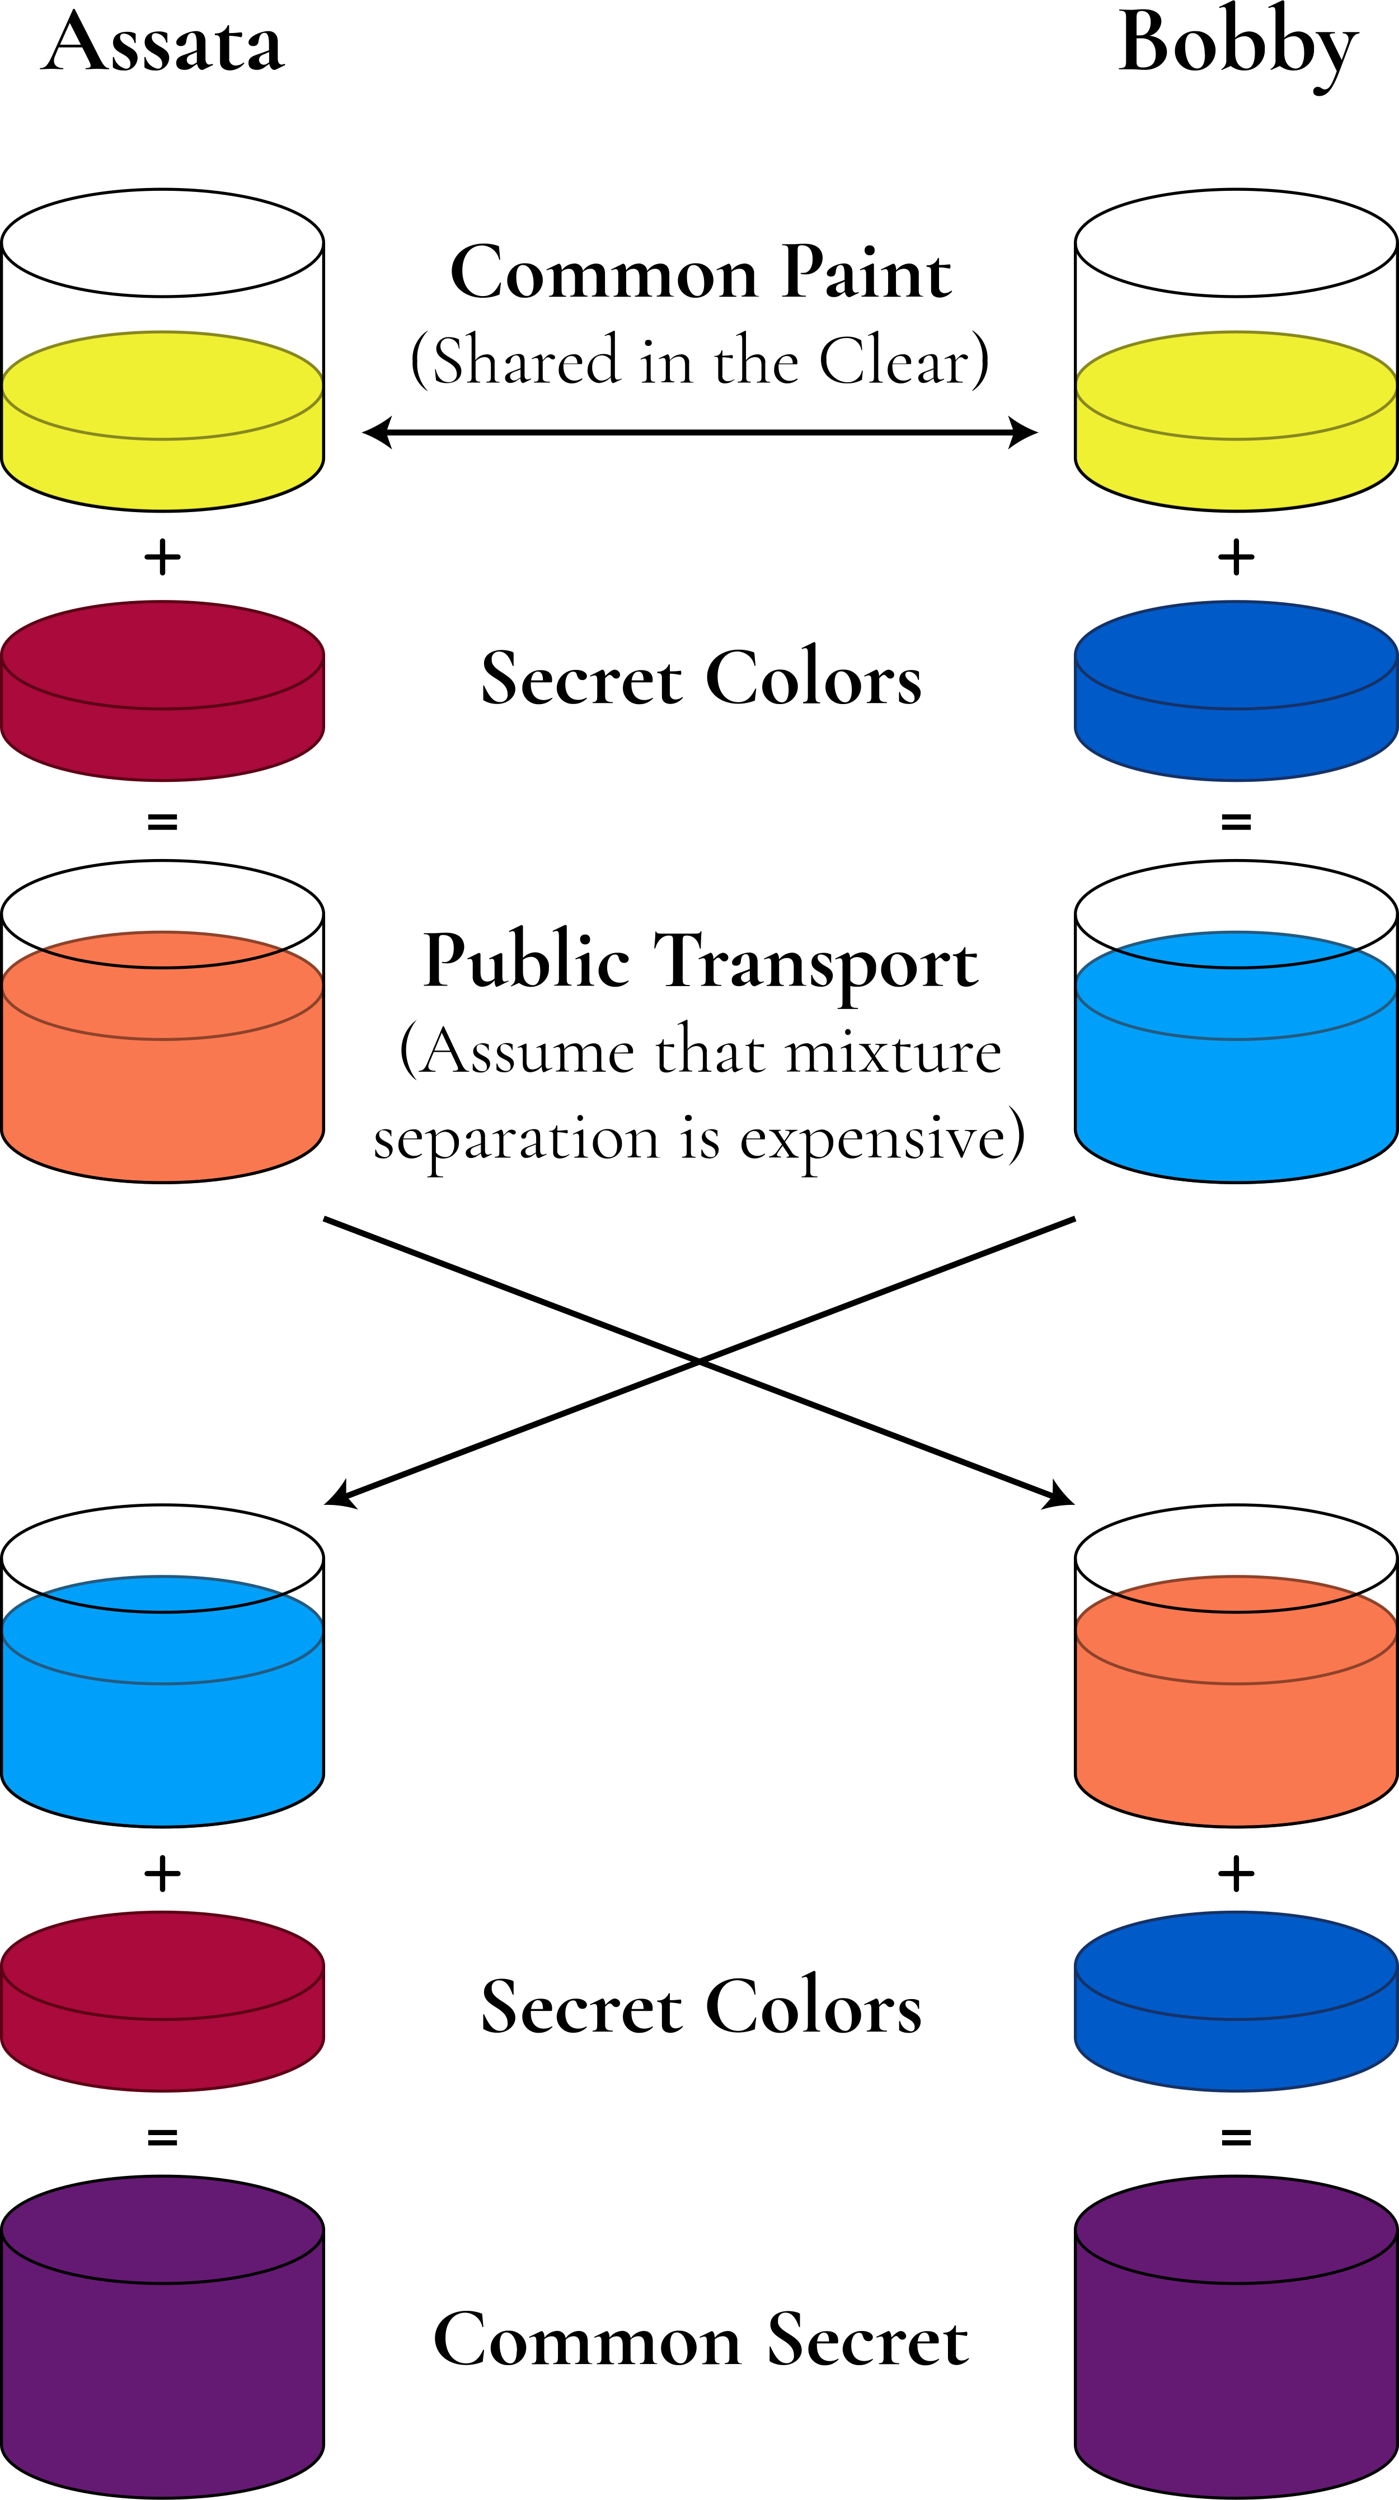 <svg id="Layer_1" data-name="Layer 1" xmlns="http://www.w3.org/2000/svg" viewBox="0 0 234.5 418.97"><defs><style>.cls-1{fill:#00a0fa;stroke:#245a80;}.cls-1,.cls-10,.cls-2,.cls-3,.cls-4,.cls-5,.cls-6,.cls-7,.cls-8,.cls-9{stroke-miterlimit:10;}.cls-1,.cls-2,.cls-3,.cls-4,.cls-5,.cls-6,.cls-7,.cls-8,.cls-9{stroke-width:0.5px;}.cls-2{fill:#fa7850;stroke:#8e432a;}.cls-3{fill:#f0f032;stroke:#87881f;}.cls-4{fill:#005ac8;stroke:#153267;}.cls-5{fill:#14d2dc;stroke:#20757e;}.cls-6{fill:#aa0a3c;stroke:#5c0015;}.cls-7{fill:#641a73;}.cls-10,.cls-7,.cls-8,.cls-9{stroke:#000;}.cls-8{fill:#8214a0;}.cls-10,.cls-9{fill:none;}</style></defs><title>diffie-hellman_concept</title><g id="Paint"><path class="cls-1" d="M235,210.51" transform="translate(-27.75 -6.29)"/><path class="cls-1" d="M262,171.51v24c0,5-12.09,9-27,9s-27-4-27-9v-24" transform="translate(-27.75 -6.29)"/><ellipse class="cls-1" cx="207.25" cy="165.22" rx="27" ry="9"/><path class="cls-1" d="M55,318.51" transform="translate(-27.75 -6.29)"/><path class="cls-1" d="M82,279.51v24c0,5-12.09,9-27,9s-27-4-27-9v-24" transform="translate(-27.75 -6.29)"/><ellipse class="cls-1" cx="27.25" cy="273.22" rx="27" ry="9"/><path class="cls-2" d="M55,210.51" transform="translate(-27.75 -6.29)"/><path class="cls-2" d="M82,171.51v24c0,5-12.09,9-27,9s-27-4-27-9v-24" transform="translate(-27.75 -6.29)"/><ellipse class="cls-2" cx="27.25" cy="165.22" rx="27" ry="9"/><path class="cls-2" d="M235,318.51" transform="translate(-27.75 -6.29)"/><path class="cls-2" d="M262,279.51v24c0,5-12.09,9-27,9s-27-4-27-9v-24" transform="translate(-27.75 -6.29)"/><ellipse class="cls-2" cx="207.25" cy="273.22" rx="27" ry="9"/><path class="cls-3" d="M235,97.92" transform="translate(-27.75 -6.29)"/><path class="cls-3" d="M262,70.92v12c0,5-12.09,9-27,9s-27-4-27-9v-12" transform="translate(-27.75 -6.29)"/><ellipse class="cls-3" cx="207.25" cy="64.63" rx="27" ry="9"/><path class="cls-3" d="M55,97.92" transform="translate(-27.75 -6.29)"/><path class="cls-3" d="M82,70.92v12c0,5-12.09,9-27,9s-27-4-27-9v-12" transform="translate(-27.75 -6.29)"/><ellipse class="cls-3" cx="27.25" cy="64.63" rx="27" ry="9"/><path class="cls-4" d="M235,143.11" transform="translate(-27.75 -6.29)"/><path class="cls-4" d="M262,116.11v12c0,5-12.09,9-27,9s-27-4-27-9v-12" transform="translate(-27.75 -6.29)"/><ellipse class="cls-4" cx="207.25" cy="109.82" rx="27" ry="9"/><path class="cls-5" d="M235,362.76" transform="translate(-27.75 -6.29)"/><path class="cls-4" d="M262,335.76v12c0,5-12.09,9-27,9s-27-4-27-9v-12" transform="translate(-27.75 -6.29)"/><ellipse class="cls-4" cx="207.25" cy="329.47" rx="27" ry="9"/><path class="cls-6" d="M55,143.11" transform="translate(-27.75 -6.29)"/><path class="cls-6" d="M82,116.11v12c0,5-12.09,9-27,9s-27-4-27-9v-12" transform="translate(-27.75 -6.29)"/><ellipse class="cls-6" cx="27.25" cy="109.82" rx="27" ry="9"/><path class="cls-6" d="M55,362.76" transform="translate(-27.75 -6.29)"/><path class="cls-6" d="M82,335.76v12c0,5-12.09,9-27,9s-27-4-27-9v-12" transform="translate(-27.75 -6.29)"/><ellipse class="cls-6" cx="27.25" cy="329.47" rx="27" ry="9"/><path class="cls-7" d="M235,407" transform="translate(-27.75 -6.29)"/><path class="cls-7" d="M262,380v36c0,5-12.09,9-27,9s-27-4-27-9V380" transform="translate(-27.75 -6.29)"/><ellipse class="cls-7" cx="207.25" cy="373.72" rx="27" ry="9"/><path class="cls-8" d="M55,407" transform="translate(-27.75 -6.29)"/><path class="cls-7" d="M82,380v36c0,5-12.09,9-27,9s-27-4-27-9V380" transform="translate(-27.75 -6.29)"/><ellipse class="cls-7" cx="27.25" cy="373.72" rx="27" ry="9"/></g><g id="Containers"><ellipse class="cls-9" cx="207.25" cy="261.22" rx="27" ry="9"/><path class="cls-9" d="M235,294.51" transform="translate(-27.75 -6.29)"/><path class="cls-9" d="M262,267.51v36c0,5-12.09,9-27,9s-27-4-27-9v-36" transform="translate(-27.75 -6.29)"/><ellipse class="cls-9" cx="207.25" cy="40.72" rx="27" ry="9"/><path class="cls-9" d="M235,74" transform="translate(-27.75 -6.29)"/><path class="cls-9" d="M262,47V83c0,5-12.09,9-27,9s-27-4-27-9V47" transform="translate(-27.75 -6.29)"/><ellipse class="cls-9" cx="207.25" cy="153.22" rx="27" ry="9"/><path class="cls-9" d="M235,186.51" transform="translate(-27.75 -6.29)"/><path class="cls-9" d="M262,159.51v36c0,5-12.09,9-27,9s-27-4-27-9v-36" transform="translate(-27.75 -6.29)"/><ellipse class="cls-9" cx="27.25" cy="40.72" rx="27" ry="9"/><path class="cls-9" d="M55,74" transform="translate(-27.75 -6.29)"/><path class="cls-9" d="M82,47V83c0,5-12.09,9-27,9s-27-4-27-9V47" transform="translate(-27.75 -6.29)"/><ellipse class="cls-9" cx="27.25" cy="153.22" rx="27" ry="9"/><path class="cls-9" d="M55,186.51" transform="translate(-27.75 -6.29)"/><path class="cls-9" d="M82,159.51v36c0,5-12.09,9-27,9s-27-4-27-9v-36" transform="translate(-27.75 -6.29)"/><ellipse class="cls-9" cx="27.25" cy="261.22" rx="27" ry="9"/><path class="cls-9" d="M55,294.51" transform="translate(-27.75 -6.29)"/><path class="cls-9" d="M82,267.51v36c0,5-12.09,9-27,9s-27-4-27-9v-36" transform="translate(-27.75 -6.29)"/></g><path d="M232.6,364.14v-.86h4.81v.86Zm0,1.73V365h4.81v.86Z" transform="translate(-27.75 -6.29)"/><path d="M232.6,143.64v-.86h4.81v.86Zm0,1.73v-.86h4.81v.86Z" transform="translate(-27.75 -6.29)"/><path d="M52.6,143.64v-.86h4.81v.86Zm0,1.73v-.86h4.81v.86Z" transform="translate(-27.75 -6.29)"/><path d="M52.6,364.14v-.86h4.81v.86Zm0,1.73V365h4.81v.86Z" transform="translate(-27.75 -6.29)"/><line class="cls-10" x1="180.25" y1="204.22" x2="57.63" y2="250.93"/><path d="M82,258.51A18.25,18.25,0,0,0,85.78,254l0,3,2,2.3A18,18,0,0,0,82,258.51Z" transform="translate(-27.75 -6.29)"/><line class="cls-10" x1="54.25" y1="204.22" x2="176.87" y2="250.93"/><path d="M208,258.51a18,18,0,0,0-5.81.84l2-2.3.05-3A18.25,18.25,0,0,0,208,258.51Z" transform="translate(-27.75 -6.29)"/><line class="cls-10" x1="170.47" y1="72.49" x2="64.22" y2="72.49"/><path d="M201.85,78.78a18.05,18.05,0,0,1-5.13-2.85l1,2.85-1,2.85A18.05,18.05,0,0,1,201.85,78.78Z" transform="translate(-27.75 -6.29)"/><path d="M88.35,78.78a18.13,18.13,0,0,0,5.12-2.85l-1,2.85,1,2.85A18.13,18.13,0,0,0,88.35,78.78Z" transform="translate(-27.75 -6.29)"/><path d="M46,17.89c-.64,0-1.36-.06-2-.06s-1.18.06-1.84.06c-.1,0-.1-.19,0-.19.88,0,1-.27.46-1.31l-1.08-2.16H37.58L37,15.62c-.57,1.28.1,2.08,1.3,2.08.1,0,.1.19,0,.19-.64,0-1.07-.06-1.89-.06s-1.2.06-1.92.06c-.08,0-.08-.19,0-.19.87,0,1.27-.43,2.08-2.24L40,7.83c0-.07.25-.08.28,0l4,7.87c.75,1.52,1.16,2,1.69,2C46.08,17.7,46.08,17.89,46,17.89Zm-4.7-4.11-1.85-3.65-1.64,3.65Z" transform="translate(-27.75 -6.29)"/><path d="M49.13,14c.78.45,1.68.88,1.68,2a2.16,2.16,0,0,1-2.38,2.1,3.3,3.3,0,0,1-1.67-.43.25.25,0,0,1-.09-.19l0-1.59c0-.06.18-.08.2,0a2.57,2.57,0,0,0,2,1.92c.44,0,.74-.26.74-.82,0-.88-.69-1.28-1.33-1.65s-1.58-.78-1.58-1.9c0-1.34,1.15-1.82,2.32-1.82a3.46,3.46,0,0,1,1.33.23.22.22,0,0,1,.14.18c0,.43,0,.87,0,1.43,0,.06-.19.06-.19,0a1.92,1.92,0,0,0-1.76-1.54c-.31,0-.66.1-.66.62C47.85,13.17,48.46,13.59,49.13,14Z" transform="translate(-27.75 -6.29)"/><path d="M54.43,14c.78.45,1.68.88,1.68,2a2.17,2.17,0,0,1-2.39,2.1,3.29,3.29,0,0,1-1.66-.43.26.26,0,0,1-.1-.19l0-1.59c0-.06.18-.08.19,0a2.59,2.59,0,0,0,2.05,1.92c.43,0,.74-.26.74-.82,0-.88-.69-1.28-1.33-1.65S52,14.5,52,13.38c0-1.34,1.16-1.82,2.32-1.82a3.39,3.39,0,0,1,1.33.23.22.22,0,0,1,.15.18c0,.43,0,.87,0,1.43,0,.06-.19.06-.19,0a1.92,1.92,0,0,0-1.76-1.54.57.57,0,0,0-.65.62C53.15,13.17,53.75,13.59,54.43,14Z" transform="translate(-27.75 -6.29)"/><path d="M63.4,17.21,61.75,18a.32.32,0,0,1-.16,0c-.32,0-.68-.35-.81-1l-.69.48a2.1,2.1,0,0,1-1.41.52c-.94,0-1.39-.45-1.39-1.16,0-1.05,1-1.23,2-1.6l1.44-.53v-.91c0-1.34-.19-2-.74-2-.8,0-.92.91-1,1.31-.06.66-.4.9-.92.9s-.77-.27-.77-.61c0-1,2.14-1.9,3.31-1.9.88,0,1.58.52,1.58,1.77v2.84c0,.62.24,1,.65,1a1.09,1.09,0,0,0,.46-.11C63.42,17,63.5,17.16,63.4,17.21Zm-2.65-.47a.68.68,0,0,1,0-.21V15l-.69.32c-.27.11-1,.3-1,1a.8.8,0,0,0,.82.82.9.9,0,0,0,.52-.18Z" transform="translate(-27.75 -6.29)"/><path d="M68.67,16.93a3.21,3.21,0,0,1-2.34,1.16c-.79,0-1.7-.31-1.7-1.48V13.06c0-.67-.21-.88-.81-.88-.08,0-.08-.29,0-.29a2.09,2.09,0,0,0,2.09-1.33c0-.08.24-.08.24,0v1.28c.68,0,1.33-.06,2.08-.14,0,0,.12.19.12.38s-.1.48-.18.45a11.6,11.6,0,0,0-2-.24v3.79a1.06,1.06,0,0,0,1.14,1.19,2.1,2.1,0,0,0,1.25-.48C68.6,16.73,68.75,16.87,68.67,16.93Z" transform="translate(-27.75 -6.29)"/><path d="M75.52,17.21,73.87,18a.38.38,0,0,1-.16,0c-.32,0-.69-.35-.82-1l-.69.48a2.1,2.1,0,0,1-1.41.52c-.94,0-1.39-.45-1.39-1.16,0-1.05,1-1.23,2-1.6l1.44-.53v-.91c0-1.34-.19-2-.73-2-.8,0-.93.91-1,1.31-.07.66-.4.9-.93.9s-.77-.27-.77-.61c0-1,2.14-1.9,3.31-1.9.88,0,1.59.52,1.59,1.77v2.84c0,.62.24,1,.64,1a1.06,1.06,0,0,0,.46-.11C75.53,17,75.61,17.16,75.52,17.21Zm-2.66-.47a.68.68,0,0,1,0-.21V15l-.69.32c-.27.11-1,.3-1,1a.8.8,0,0,0,.82.82,1,1,0,0,0,.53-.18Z" transform="translate(-27.75 -6.29)"/><path d="M223.35,15c0,1.68-1.58,3-3.7,3-.57,0-1.58-.1-2.3-.1s-1.47,0-2,0c-.07,0-.07-.19,0-.19.89,0,1.15-.17,1.15-1.1V9.19c0-.92-.24-1.11-1.14-1.11,0,0,0-.19,0-.19.56,0,1.25.05,2,.05.61,0,1.28-.1,2-.1,1.92,0,3.06.71,3.06,2.07a2.61,2.61,0,0,1-2,2.37C222.21,12.5,223.35,13.56,223.35,15Zm-5.09-5.78v3l.64,0c1.15,0,1.73-1,1.73-2.23s-.56-1.86-1.55-1.86C218.46,8.19,218.26,8.43,218.26,9.22Zm3.22,6.16c0-1.57-.72-2.67-2.39-2.67-.16,0-.46,0-.83,0V16.6c0,.64.13,1,1.12,1C220.86,17.56,221.48,16.77,221.48,15.38Z" transform="translate(-27.75 -6.29)"/><path d="M224.69,14.72a3.31,3.31,0,0,1,3.56-3.21,3.22,3.22,0,0,1,3.25,3.31A3.35,3.35,0,0,1,228,18.1,3.23,3.23,0,0,1,224.69,14.72Zm5,.66c0-2.34-1-3.54-2-3.54-.83,0-1.28.74-1.28,2.29,0,2.19.9,3.64,2,3.64C229.3,17.77,229.73,16.9,229.73,15.38Z" transform="translate(-27.75 -6.29)"/><path d="M239.75,14.48a3.39,3.39,0,0,1-3.46,3.62,3.69,3.69,0,0,1-2.25-.75l-1.46.66a.08.08,0,0,1-.06-.15,1.68,1.68,0,0,0,.78-1.61V8.47c0-.72-.11-1-.48-1a1.59,1.59,0,0,0-.59.17c-.08,0-.16-.17-.11-.19l2.33-1.11h.08c.11,0,.26.13.26.21v6.08a3.27,3.27,0,0,1,2.3-1.07A2.66,2.66,0,0,1,239.75,14.48Zm-1.65.63c0-1.92-.7-2.75-1.76-2.75a2.87,2.87,0,0,0-1.55.54v2.35c0,1.91,1.17,2.53,1.89,2.53C237.61,17.78,238.1,16.79,238.1,15.11Z" transform="translate(-27.75 -6.29)"/><path d="M248,14.48a3.39,3.39,0,0,1-3.46,3.62,3.74,3.74,0,0,1-2.26-.75l-1.45.66c-.1,0-.15-.12-.07-.15a1.66,1.66,0,0,0,.79-1.61V8.47c0-.72-.11-1-.48-1a1.58,1.58,0,0,0-.6.17c-.08,0-.16-.17-.11-.19l2.34-1.11h.08a.29.29,0,0,1,.25.21v6.08a3.3,3.3,0,0,1,2.31-1.07A2.66,2.66,0,0,1,248,14.48Zm-1.65.63c0-1.92-.71-2.75-1.76-2.75a2.9,2.9,0,0,0-1.56.54v2.35c0,1.91,1.17,2.53,1.89,2.53C245.86,17.78,246.36,16.79,246.36,15.11Z" transform="translate(-27.75 -6.29)"/><path d="M255.57,11.91c-.71,0-1.18.67-1.56,1.71l-1.78,4.72c-1.17,3.09-2.13,4.05-3.35,4.05-.62,0-1-.27-1-.78a.72.72,0,0,1,.77-.76c.55,0,.64.42,1.17.42.72,0,1.18-.75,2-3.06L249.32,13c-.47-.92-.66-1.13-1-1.13-.07,0-.07-.2,0-.2.43,0,.93,0,1.36,0,.76,0,1.31,0,1.79,0,.06,0,.06.2,0,.2-.75,0-1,.14-.71.62l1.89,3.86,1-2.79c.36-1,0-1.69-.84-1.69,0,0,0-.2,0-.2.51,0,.88,0,1.61,0,.52,0,.77,0,1.23,0C255.62,11.71,255.62,11.91,255.57,11.91Z" transform="translate(-27.75 -6.29)"/><path d="M111.2,47.48c.17.05.19.12.21.32l.18,2s-.13.08-.17,0a3,3,0,0,0-2.87-2.37c-1.9,0-3.3,1.6-3.3,4.2s1.42,4.29,3.44,4.29c1.32,0,2.1-.69,2.87-2.25,0-.06.16,0,.16,0l-.21,1.74c0,.23-.05.25-.21.32a7.68,7.68,0,0,1-2.61.47c-3,0-5.21-1.84-5.21-4.49s2.3-4.59,5.3-4.59A7.15,7.15,0,0,1,111.2,47.48Z" transform="translate(-27.75 -6.29)"/><path d="M112.78,53.23a2.89,2.89,0,0,1,3.11-2.81,2.81,2.81,0,0,1,2.84,2.9,2.93,2.93,0,0,1-3.08,2.87A2.82,2.82,0,0,1,112.78,53.23Zm4.41.58c0-2.05-.88-3.1-1.78-3.1-.73,0-1.12.65-1.12,2,0,1.91.78,3.18,1.78,3.18C116.81,55.9,117.19,55.14,117.19,53.81Z" transform="translate(-27.75 -6.29)"/><path d="M129.81,56c-.38,0-.87,0-1.42,0s-1,0-1.4,0c-.06,0-.06-.17,0-.17.57,0,.76-.22.76-1v-2c0-1-.34-1.49-1-1.49a1.83,1.83,0,0,0-1.32.58v2.92c0,.75.18,1,.76,1,.07,0,.07.17,0,.17-.38,0-.87,0-1.42,0s-1,0-1.4,0c-.06,0-.06-.17,0-.17.57,0,.76-.22.76-1v-2c0-1-.34-1.49-1-1.49a1.82,1.82,0,0,0-1.25.51v3c0,.75.18,1,.76,1,0,0,0,.17,0,.17-.38,0-.87,0-1.42,0s-1,0-1.4,0c-.06,0-.06-.17,0-.17.57,0,.74-.22.74-1V52.24c0-.57-.12-.84-.43-.84a1.87,1.87,0,0,0-.67.19c-.07,0-.13-.13-.09-.15l2-.95.1,0c.19,0,.42.39.46,1.11a2.71,2.71,0,0,1,2-1.14,1.38,1.38,0,0,1,1.53,1.25,2.79,2.79,0,0,1,2.14-1.25c1,0,1.56.56,1.56,1.75v2.69c0,.75.18,1,.76,1C129.88,55.84,129.88,56,129.81,56Z" transform="translate(-27.75 -6.29)"/><path d="M140.68,56c-.37,0-.86,0-1.41,0s-1,0-1.4,0c-.06,0-.06-.17,0-.17.57,0,.75-.22.75-1v-2c0-1-.33-1.49-1.05-1.49a1.81,1.81,0,0,0-1.31.58v2.92c0,.75.18,1,.75,1,.07,0,.07.17,0,.17-.37,0-.86,0-1.41,0s-1,0-1.4,0c-.06,0-.06-.17,0-.17.57,0,.75-.22.75-1v-2c0-1-.33-1.49-1-1.49a1.79,1.79,0,0,0-1.24.51v3c0,.75.18,1,.75,1,.06,0,.06.17,0,.17-.37,0-.87,0-1.41,0s-1,0-1.4,0c-.06,0-.06-.17,0-.17.57,0,.74-.22.74-1V52.24c0-.57-.13-.84-.43-.84a1.91,1.91,0,0,0-.68.19c-.07,0-.12-.13-.08-.15l1.95-.95.1,0c.19,0,.42.39.46,1.11a2.71,2.71,0,0,1,2-1.14,1.38,1.38,0,0,1,1.53,1.25,2.79,2.79,0,0,1,2.14-1.25c1,0,1.56.56,1.56,1.75v2.69c0,.75.18,1,.75,1C140.75,55.84,140.75,56,140.68,56Z" transform="translate(-27.75 -6.29)"/><path d="M141.38,53.23a2.89,2.89,0,0,1,3.11-2.81,2.81,2.81,0,0,1,2.84,2.9,2.93,2.93,0,0,1-3.08,2.87A2.82,2.82,0,0,1,141.38,53.23Zm4.41.58c0-2.05-.88-3.1-1.78-3.1-.73,0-1.12.65-1.12,2,0,1.91.78,3.18,1.78,3.18C145.41,55.9,145.79,55.14,145.79,53.81Z" transform="translate(-27.75 -6.29)"/><path d="M154.91,56c-.38,0-.87,0-1.42,0s-1,0-1.4,0c-.06,0-.06-.17,0-.17.57,0,.74-.22.74-1v-2c0-1-.35-1.49-1.13-1.49a2.11,2.11,0,0,0-1.32.52v3c0,.75.18,1,.76,1,.05,0,.05.17,0,.17-.38,0-.87,0-1.42,0s-1,0-1.4,0c0,0,0-.17,0-.17.58,0,.74-.22.74-1V52.24c0-.57-.12-.84-.43-.84a1.87,1.87,0,0,0-.67.19c-.07,0-.13-.13-.09-.15l1.95-.95.1,0c.19,0,.42.39.46,1.12a2.84,2.84,0,0,1,2.13-1.15,1.59,1.59,0,0,1,1.64,1.75v2.69c0,.75.18,1,.76,1C155,55.84,155,56,154.91,56Z" transform="translate(-27.75 -6.29)"/><path d="M162.79,55.84c.05,0,.05.17,0,.17-.61,0-1.29,0-2.12,0-.67,0-1.29,0-1.78,0-.06,0-.06-.17,0-.17.86,0,1-.15,1-1V48.39c0-.8-.14-1-1-1-.06,0-.06-.17,0-.17.49,0,1.09,0,1.77,0,.44,0,1.27-.08,1.9-.08,1.77,0,3,.66,3.08,2.3a2.8,2.8,0,0,1-3,2.83,3.16,3.16,0,0,1-.66-.07c-.05,0,0-.2,0-.18a2.23,2.23,0,0,0,.48,0c.8,0,1.5-.76,1.5-2.31s-.63-2.31-1.84-2.31c-.52,0-.67.17-.67.9v6.4C161.44,55.66,161.62,55.84,162.79,55.84Z" transform="translate(-27.75 -6.29)"/><path d="M171.66,55.4l-1.44.69a.26.26,0,0,1-.14,0c-.28,0-.6-.31-.71-.88l-.61.42a1.84,1.84,0,0,1-1.23.45c-.83,0-1.22-.4-1.22-1,0-.93.87-1.08,1.75-1.4l1.26-.47v-.79c0-1.18-.16-1.71-.64-1.71-.7,0-.81.79-.84,1.15-.06.57-.35.78-.81.78s-.68-.24-.68-.53c0-.91,1.88-1.67,2.9-1.67.77,0,1.39.46,1.39,1.56v2.47c0,.55.21.86.56.86a1,1,0,0,0,.41-.1C171.68,55.22,171.75,55.36,171.66,55.4Zm-2.32-.4a.52.52,0,0,1,0-.18V53.47l-.6.28c-.24.1-.87.27-.87.9a.69.69,0,0,0,.72.71.82.82,0,0,0,.46-.15Z" transform="translate(-27.75 -6.29)"/><path d="M172.19,55.84c.58,0,.74-.22.74-1v-2.5c0-.62-.11-.9-.42-.9a1.31,1.31,0,0,0-.51.15c-.07,0-.14-.15-.09-.16l2.12-1h0a.26.26,0,0,1,.21.2c0,.22,0,.71,0,1.68v2.53c0,.75.18,1,.76,1,.05,0,.05.17,0,.17-.38,0-.87,0-1.42,0s-1,0-1.4,0C172.14,56,172.14,55.84,172.19,55.84Zm.49-7.62a.77.77,0,0,1,.86-.8.74.74,0,0,1,.81.8.75.75,0,0,1-.81.85A.78.78,0,0,1,172.68,48.22Z" transform="translate(-27.75 -6.29)"/><path d="M182.46,56c-.38,0-.87,0-1.42,0s-1,0-1.4,0c0,0,0-.17,0-.17.58,0,.74-.22.74-1v-2c0-1-.35-1.49-1.13-1.49a2.11,2.11,0,0,0-1.32.52v3c0,.75.18,1,.76,1,.06,0,.06.17,0,.17-.38,0-.87,0-1.42,0s-1,0-1.4,0c-.05,0-.05-.17,0-.17.58,0,.75-.22.75-1V52.24c0-.57-.13-.84-.44-.84a1.87,1.87,0,0,0-.67.19c-.07,0-.13-.13-.09-.15l2-.95.1,0c.2,0,.42.39.46,1.12a2.84,2.84,0,0,1,2.13-1.15,1.59,1.59,0,0,1,1.64,1.75v2.69c0,.75.18,1,.76,1C182.51,55.84,182.51,56,182.46,56Z" transform="translate(-27.75 -6.29)"/><path d="M187.31,55.17a2.82,2.82,0,0,1-2,1c-.69,0-1.49-.27-1.49-1.29V51.78c0-.59-.18-.77-.71-.77-.07,0-.07-.26,0-.26a1.81,1.81,0,0,0,1.83-1.16c0-.07.21-.07.21,0v1.12c.59,0,1.17-.05,1.82-.12,0,0,.1.16.1.33s-.08.42-.15.39a10.56,10.56,0,0,0-1.77-.21v3.32a.92.92,0,0,0,1,1A1.84,1.84,0,0,0,187.2,55C187.26,55,187.38,55.11,187.31,55.17Z" transform="translate(-27.75 -6.29)"/><path d="M99.42,61.71s.09,0,0,.07a6.53,6.53,0,0,0-1.72,5,6.52,6.52,0,0,0,1.72,5s0,.08,0,.07a5.57,5.57,0,0,1-2.5-5A5.57,5.57,0,0,1,99.42,61.71Z" transform="translate(-27.75 -6.29)"/><path d="M103.27,66.29c.89.54,1.81,1.06,1.81,2.21s-.87,2-2.47,2a3.47,3.47,0,0,1-1.69-.42c-.08,0-.09-.12-.1-.23l-.16-1.63c0-.07.12-.08.13,0,.22,1,.83,2.11,2.1,2.11A1.29,1.29,0,0,0,104.32,69c0-1.16-.88-1.68-1.75-2.19s-1.69-1-1.69-2.14a2,2,0,0,1,2.23-1.87,3.82,3.82,0,0,1,1.4.29c.13,0,.18.12.18.2l.08,1.38c0,.06-.12.07-.13,0A1.81,1.81,0,0,0,102.91,63a1.25,1.25,0,0,0-1.33,1.35C101.58,65.31,102.42,65.79,103.27,66.29Z" transform="translate(-27.75 -6.29)"/><path d="M111.46,70.41c-.29,0-.68,0-1.09,0s-.81,0-1.1,0c0,0,0-.15,0-.15.63,0,.76-.14.76-.82V67.53c0-1-.36-1.39-1.1-1.39a2,2,0,0,0-1.46.74v2.56c0,.68.14.82.76.82,0,0,0,.15,0,.15-.29,0-.67,0-1.09,0s-.81,0-1.09,0c0,0,0-.15,0-.15.62,0,.75-.14.75-.82v-6.2c0-.57-.09-.82-.38-.82a1.49,1.49,0,0,0-.55.17c-.06,0-.13-.11-.06-.13l1.52-.75h0a.1.1,0,0,1,.1.1v4.87a2.43,2.43,0,0,1,1.85-1,1.27,1.27,0,0,1,1.38,1.45v2.33c0,.68.13.82.76.82C111.5,70.26,111.5,70.41,111.46,70.41Z" transform="translate(-27.75 -6.29)"/><path d="M116.72,69.89l-1.23.59-.1,0c-.19,0-.38-.27-.43-.78l-.62.41a1.76,1.76,0,0,1-1,.36.83.83,0,0,1-.93-.83c0-.48.35-.8,1.23-1.12L115,68v-.81c0-1-.3-1.34-.76-1.34a1,1,0,0,0-.9.88c0,.23-.12.5-.45.5a.36.36,0,0,1-.4-.36c0-.6,1.38-1.25,2.19-1.25s1,.44,1,1.21v2.24c0,.55.13.81.47.81a1.63,1.63,0,0,0,.59-.16C116.75,69.74,116.8,69.86,116.72,69.89ZM115,69.56V68.21l-1.12.43c-.44.18-.63.41-.63.72a.65.65,0,0,0,.67.69,1.17,1.17,0,0,0,.58-.19Z" transform="translate(-27.75 -6.29)"/><path d="M120.79,66.16a.35.35,0,0,1-.39.37c-.34,0-.41-.36-.81-.36-.19,0-.34.09-.87.7v2.57c0,.68.18.82,1.16.82.06,0,.06.15,0,.15-.38,0-.93,0-1.5,0-.42,0-.81,0-1.09,0-.05,0-.05-.15,0-.15.62,0,.74-.14.74-.82V67.06c0-.53-.1-.77-.42-.77a2.26,2.26,0,0,0-.64.18c-.08,0-.14-.09-.06-.13l1.39-.66h.07c.12,0,.35.35.35,1v0c.67-.78,1-1,1.33-1S120.79,65.89,120.79,66.16Z" transform="translate(-27.75 -6.29)"/><path d="M125.35,69.86a2.57,2.57,0,0,1-1.75.69,2.16,2.16,0,0,1-2.19-2.3,2.54,2.54,0,0,1,2.53-2.58A1.25,1.25,0,0,1,125.33,67c0,.21,0,.31-.13.31h-3c0,.13,0,.28,0,.43,0,1.36.66,2.34,1.87,2.34a2.09,2.09,0,0,0,1.2-.39S125.39,69.81,125.35,69.86Zm-3.1-2.65,2.28,0c0-.83-.39-1.25-1-1.25S122.39,66.39,122.25,67.21Z" transform="translate(-27.75 -6.29)"/><path d="M131.92,69.87l-1.32.62s-.06,0-.1,0c-.19,0-.37-.35-.38-1a2.8,2.8,0,0,1-2,1,2.06,2.06,0,0,1-1.87-2.29A2.67,2.67,0,0,1,129,65.62a2.22,2.22,0,0,1,1.15.31V63.25c0-.57-.1-.82-.4-.82a1.49,1.49,0,0,0-.55.17c-.07,0-.12-.11-.07-.13l1.52-.75h.06s.11,0,.11.1v7.28c0,.57.12.81.43.81a1.21,1.21,0,0,0,.62-.16C131.92,69.7,132,69.83,131.92,69.87Zm-1.8-.54V66.69a1.74,1.74,0,0,0-1.48-.83c-1,0-1.63.72-1.63,2s.67,2.22,1.56,2.22A2.21,2.21,0,0,0,130.12,69.33Z" transform="translate(-27.75 -6.29)"/><path d="M135.39,70.26c.62,0,.76-.14.76-.82V67.19c0-.56-.09-.81-.39-.81a1.24,1.24,0,0,0-.54.17c-.07,0-.12-.11-.07-.15l1.56-.72h0a.12.12,0,0,1,.1.1c0,.13,0,.64,0,1.41v2.26c0,.68.12.82.75.82,0,0,0,.15,0,.15-.29,0-.67,0-1.09,0s-.8,0-1.1,0C135.35,70.41,135.35,70.26,135.39,70.26Zm.48-6.5a.46.46,0,0,1,.52-.5.51.51,0,1,1,0,1A.47.47,0,0,1,135.87,63.76Z" transform="translate(-27.75 -6.29)"/><path d="M144,70.41c-.27,0-.67,0-1.08,0s-.81,0-1.09,0c0,0,0-.15,0-.15.63,0,.75-.14.75-.82v-2c0-.94-.35-1.38-1.11-1.38a2,2,0,0,0-1.44.75v2.58c0,.68.12.82.75.82,0,0,0,.15,0,.15-.28,0-.67,0-1.08,0s-.82,0-1.09,0c0,0,0-.15,0-.15.62,0,.74-.14.74-.82V67.06c0-.53-.11-.77-.42-.77a2.4,2.4,0,0,0-.65.18c-.07,0-.13-.09-.06-.13l1.39-.66h.08c.12,0,.34.35.34,1a2.48,2.48,0,0,1,1.84-1,1.29,1.29,0,0,1,1.39,1.46v2.36c0,.68.12.82.74.82C144,70.26,144,70.41,144,70.41Z" transform="translate(-27.75 -6.29)"/><path d="M150.83,69.92a2.41,2.41,0,0,1-1.54.63c-.58,0-1.15-.23-1.15-1V66.75c0-.59-.07-.66-.61-.66-.06,0-.06-.16,0-.16a1,1,0,0,0,1.13-.91s.18,0,.18,0v.89c.55,0,1.07-.06,1.66-.12,0,0,.09.13.09.29s-.07.3-.13.29a6.84,6.84,0,0,0-1.62-.2v3a.86.86,0,0,0,.95,1,1.61,1.61,0,0,0,1-.33C150.8,69.76,150.89,69.87,150.83,69.92Z" transform="translate(-27.75 -6.29)"/><path d="M156.82,70.41c-.29,0-.68,0-1.1,0s-.8,0-1.09,0c0,0,0-.15,0-.15.63,0,.76-.14.76-.82V67.53c0-1-.36-1.39-1.1-1.39a2,2,0,0,0-1.46.74v2.56c0,.68.14.82.76.82,0,0,0,.15,0,.15-.29,0-.67,0-1.09,0s-.81,0-1.09,0c0,0,0-.15,0-.15.62,0,.75-.14.75-.82v-6.2c0-.57-.09-.82-.38-.82a1.49,1.49,0,0,0-.55.17c-.06,0-.14-.11-.06-.13l1.52-.75h0a.1.1,0,0,1,.1.1v4.87a2.43,2.43,0,0,1,1.85-1,1.27,1.27,0,0,1,1.38,1.45v2.33c0,.68.13.82.76.82C156.86,70.26,156.86,70.41,156.82,70.41Z" transform="translate(-27.75 -6.29)"/><path d="M161.46,69.86a2.57,2.57,0,0,1-1.75.69,2.17,2.17,0,0,1-2.2-2.3A2.54,2.54,0,0,1,160,65.67a1.26,1.26,0,0,1,1.4,1.37c0,.21,0,.31-.14.31h-3c0,.13,0,.28,0,.43,0,1.36.66,2.34,1.87,2.34a2.09,2.09,0,0,0,1.2-.39S161.5,69.81,161.46,69.86Zm-3.11-2.65,2.28,0c0-.83-.38-1.25-1-1.25S158.5,66.39,158.35,67.21Z" transform="translate(-27.75 -6.29)"/><path d="M172,63.26c.11.06.11.07.13.26l.14,1.43s-.12.07-.14,0a2.38,2.38,0,0,0-2.47-2,3.29,3.29,0,0,0-3.38,3.62,3.62,3.62,0,0,0,3.42,3.79,2.45,2.45,0,0,0,2.53-1.94c0-.05.14,0,.14,0l-.12,1.32c0,.19,0,.2-.13.26a5,5,0,0,1-2.42.54c-2.55,0-4.34-1.59-4.34-4s1.84-3.83,4.34-3.83A4.56,4.56,0,0,1,172,63.26Z" transform="translate(-27.75 -6.29)"/><path d="M173.5,70.26c.62,0,.75-.14.75-.82v-6.2c0-.57-.09-.82-.38-.82a1.49,1.49,0,0,0-.55.17c-.06,0-.12-.11-.06-.13l1.53-.74h.06s.11,0,.11.1v7.63c0,.66.11.82.75.82,0,0,0,.15,0,.15-.28,0-.68,0-1.11,0s-.81,0-1.1,0C173.45,70.41,173.45,70.26,173.5,70.26Z" transform="translate(-27.75 -6.29)"/><path d="M180.49,69.86a2.57,2.57,0,0,1-1.75.69,2.16,2.16,0,0,1-2.19-2.3,2.53,2.53,0,0,1,2.53-2.58A1.25,1.25,0,0,1,180.47,67c0,.21,0,.31-.13.31h-3c0,.13,0,.28,0,.43,0,1.36.66,2.34,1.87,2.34a2.09,2.09,0,0,0,1.2-.39S180.53,69.81,180.49,69.86Zm-3.1-2.65,2.27,0c0-.83-.38-1.25-1-1.25S177.53,66.39,177.39,67.21Z" transform="translate(-27.75 -6.29)"/><path d="M186,69.89l-1.23.59-.1,0c-.19,0-.38-.27-.43-.78l-.63.41a1.71,1.71,0,0,1-1,.36.84.84,0,0,1-.94-.83c0-.48.36-.8,1.24-1.12l1.32-.5v-.81c0-1-.3-1.34-.76-1.34a1,1,0,0,0-.9.88c0,.23-.12.5-.45.5a.36.36,0,0,1-.4-.36c0-.6,1.38-1.25,2.18-1.25s1,.44,1,1.21v2.24c0,.55.13.81.47.81a1.54,1.54,0,0,0,.58-.16C186,69.74,186,69.86,186,69.89Zm-1.77-.33V68.21l-1.12.43c-.44.18-.63.41-.63.72a.65.65,0,0,0,.67.69,1.14,1.14,0,0,0,.57-.19Z" transform="translate(-27.75 -6.29)"/><path d="M190,66.16a.36.36,0,0,1-.4.37c-.33,0-.4-.36-.8-.36-.19,0-.35.09-.87.7v2.57c0,.68.17.82,1.16.82.06,0,.06.15,0,.15-.39,0-.94,0-1.5,0s-.82,0-1.09,0c-.05,0-.05-.15,0-.15.62,0,.74-.14.74-.82V67.06c0-.53-.11-.77-.42-.77a2.4,2.4,0,0,0-.65.18c-.07,0-.13-.09-.06-.13l1.4-.66h.07c.12,0,.35.35.35,1v0c.67-.78,1-1,1.33-1S190,65.89,190,66.16Z" transform="translate(-27.75 -6.29)"/><path d="M190.77,71.81s-.09,0-.05-.07a6.52,6.52,0,0,0,1.71-5,6.53,6.53,0,0,0-1.71-5s0-.08.05-.07a5.58,5.58,0,0,1,2.5,5.05A5.56,5.56,0,0,1,190.77,71.81Z" transform="translate(-27.75 -6.29)"/><path d="M112,119.06c1,.68,2.13,1.38,2.13,2.72s-1.3,2.49-3,2.49a4.38,4.38,0,0,1-2.24-.56.25.25,0,0,1-.14-.26l0-2.23c0-.08.13-.1.15,0,.58,1.18,1.31,2.73,2.64,2.73a1.18,1.18,0,0,0,1.29-1.33c0-1.31-1-2-2-2.63s-1.95-1.26-1.95-2.51c0-1.57,1.54-2.25,2.94-2.25a5.18,5.18,0,0,1,1.81.31c.18.08.21.16.21.28v2.06c0,.05-.12.09-.15,0-.23-.46-.74-2.38-2.24-2.38a1.18,1.18,0,0,0-1.28,1.26C110.08,117.83,111,118.43,112,119.06Z" transform="translate(-27.75 -6.29)"/><path d="M120.36,123.32a3,3,0,0,1-2.21,1,2.67,2.67,0,0,1-2.85-2.71,3,3,0,0,1,3.17-3c1.11,0,1.82.48,1.82,1.61,0,.26,0,.44-.15.44h-3.41c0,.1,0,.21,0,.33,0,1.62.75,2.63,2.2,2.63a2.69,2.69,0,0,0,1.34-.39S120.4,123.27,120.36,123.32Zm-3.6-3,2,0c0-.89-.24-1.47-.85-1.47S116.89,119.44,116.76,120.35Z" transform="translate(-27.75 -6.29)"/><path d="M121.07,121.5a3.15,3.15,0,0,1,3.31-2.93c.81,0,1.75.35,1.75,1.05a.69.69,0,0,1-.77.65c-.46,0-.7-.25-.86-.72s-.22-.68-.67-.68c-.81,0-1.32.88-1.32,2.17s.56,2.55,2.18,2.55a2.7,2.7,0,0,0,1.34-.37s.14.07.1.12a3.07,3.07,0,0,1-2.23.93A2.68,2.68,0,0,1,121.07,121.5Z" transform="translate(-27.75 -6.29)"/><path d="M131.68,119.34a.63.63,0,0,1-.65.68c-.59,0-.62-.61-1.05-.61-.17,0-.33.07-.8.55v3c0,.74.29,1,1.24,1,.07,0,.07.17,0,.17-.5,0-1.16,0-1.9,0-.53,0-1,0-1.4,0-.06,0-.06-.17,0-.17.57,0,.74-.23.74-1v-2.63c0-.58-.12-.84-.43-.84a1.91,1.91,0,0,0-.68.19c-.07,0-.12-.14-.08-.15l2-1,.1,0c.19,0,.4.38.44,1.06.8-.82,1.25-1.06,1.6-1.06S131.68,118.88,131.68,119.34Z" transform="translate(-27.75 -6.29)"/><path d="M137.22,123.32a3,3,0,0,1-2.22,1,2.67,2.67,0,0,1-2.84-2.71,3,3,0,0,1,3.17-3c1.1,0,1.82.48,1.82,1.61,0,.26,0,.44-.16.44h-3.4a1.72,1.72,0,0,0,0,.33c0,1.62.76,2.63,2.2,2.63a2.75,2.75,0,0,0,1.35-.39S137.26,123.27,137.22,123.32Zm-3.6-3,2,0c0-.89-.24-1.47-.86-1.47S133.74,119.44,133.62,120.35Z" transform="translate(-27.75 -6.29)"/><path d="M142.18,123.27a2.8,2.8,0,0,1-2,1c-.69,0-1.48-.26-1.48-1.28v-3.11c0-.59-.19-.77-.72-.77-.07,0-.07-.26,0-.26a1.83,1.83,0,0,0,1.84-1.16c0-.07.21-.07.21,0v1.12c.58,0,1.16,0,1.82-.12,0,0,.1.16.1.33s-.09.42-.16.39a10.56,10.56,0,0,0-1.76-.21v3.32a.91.91,0,0,0,1,1,1.79,1.79,0,0,0,1.09-.42C142.13,123.08,142.25,123.21,142.18,123.27Z" transform="translate(-27.75 -6.29)"/><path d="M154,115.58c.16,0,.19.12.21.32l.18,1.95c0,.05-.13.08-.17,0a3,3,0,0,0-2.87-2.37c-1.91,0-3.31,1.6-3.31,4.2s1.43,4.29,3.45,4.29c1.32,0,2.1-.69,2.87-2.25,0-.06.15,0,.15,0l-.21,1.74c0,.22,0,.25-.21.32a7.8,7.8,0,0,1-2.6.46c-3,0-5.21-1.83-5.21-4.48s2.3-4.59,5.29-4.59A7.21,7.21,0,0,1,154,115.58Z" transform="translate(-27.75 -6.29)"/><path d="M155.52,121.33a2.9,2.9,0,0,1,3.11-2.81,2.81,2.81,0,0,1,2.85,2.9,2.93,2.93,0,0,1-3.08,2.87A2.83,2.83,0,0,1,155.52,121.33Zm4.42.58c0-2-.89-3.1-1.78-3.1-.73,0-1.12.65-1.12,2,0,1.92.78,3.19,1.78,3.19C159.56,124,159.94,123.24,159.94,121.91Z" transform="translate(-27.75 -6.29)"/><path d="M162.41,123.94c.58,0,.76-.23.76-1v-7.11c0-.63-.1-.91-.4-.91a1.43,1.43,0,0,0-.54.15c-.05,0-.14-.15-.09-.17l2.06-1a.06.06,0,0,1,0,0c.1,0,.24.11.24.18V123c0,.74.17,1,.74,1,.07,0,.07.17,0,.17-.36,0-.87,0-1.41,0s-1,0-1.42,0C162.37,124.11,162.37,123.94,162.41,123.94Z" transform="translate(-27.75 -6.29)"/><path d="M166.12,121.33a2.89,2.89,0,0,1,3.11-2.81,2.82,2.82,0,0,1,2.85,2.9,2.94,2.94,0,0,1-3.09,2.87A2.82,2.82,0,0,1,166.12,121.33Zm4.41.58c0-2-.88-3.1-1.77-3.1-.73,0-1.13.65-1.13,2,0,1.92.79,3.19,1.78,3.19C170.16,124,170.53,123.24,170.53,121.91Z" transform="translate(-27.75 -6.29)"/><path d="M177.63,119.34a.63.63,0,0,1-.66.68c-.58,0-.61-.61-1.05-.61-.16,0-.32.07-.79.55v3c0,.74.29,1,1.24,1,.07,0,.07.17,0,.17-.5,0-1.16,0-1.9,0-.53,0-1,0-1.4,0-.06,0-.06-.17,0-.17.57,0,.74-.23.74-1v-2.63c0-.58-.13-.84-.43-.84a1.91,1.91,0,0,0-.68.19c-.07,0-.12-.14-.08-.15l1.95-1,.09,0c.2,0,.41.38.45,1.06.8-.82,1.25-1.06,1.6-1.06S177.63,118.88,177.63,119.34Z" transform="translate(-27.75 -6.29)"/><path d="M180.6,120.69c.69.39,1.47.77,1.47,1.74a1.89,1.89,0,0,1-2.09,1.83,2.76,2.76,0,0,1-1.45-.38.19.19,0,0,1-.09-.17l0-1.38c0-.06.16-.07.17,0a2.27,2.27,0,0,0,1.8,1.68c.37,0,.64-.22.64-.71,0-.77-.6-1.12-1.16-1.45s-1.39-.68-1.39-1.66c0-1.18,1-1.6,2-1.6a2.89,2.89,0,0,1,1.16.21.17.17,0,0,1,.13.15c0,.38,0,.76,0,1.25,0,.06-.17.06-.17,0a1.67,1.67,0,0,0-1.54-1.34c-.26,0-.57.08-.57.54S180,120.34,180.6,120.69Z" transform="translate(-27.75 -6.29)"/><path d="M112,341.77c1,.67,2.13,1.37,2.13,2.71s-1.3,2.5-3,2.5a4.49,4.49,0,0,1-2.24-.56.27.27,0,0,1-.14-.27l0-2.23c0-.08.13-.1.15,0,.58,1.18,1.31,2.74,2.64,2.74a1.18,1.18,0,0,0,1.29-1.34c0-1.31-1-2-2-2.63s-1.95-1.26-1.95-2.51c0-1.57,1.54-2.25,2.94-2.25a5.18,5.18,0,0,1,1.81.31c.18.08.21.17.21.28v2.06c0,.05-.12.09-.15,0-.23-.46-.74-2.38-2.24-2.38a1.18,1.18,0,0,0-1.28,1.26C110.08,340.53,111,341.13,112,341.77Z" transform="translate(-27.75 -6.29)"/><path d="M120.36,346a3,3,0,0,1-2.21,1,2.68,2.68,0,0,1-2.85-2.72,3,3,0,0,1,3.17-3c1.11,0,1.82.48,1.82,1.62,0,.25,0,.43-.15.43h-3.41c0,.1,0,.21,0,.33,0,1.62.75,2.63,2.2,2.63a2.59,2.59,0,0,0,1.34-.39S120.4,346,120.36,346Zm-3.6-3,2,0c0-.9-.24-1.48-.85-1.48S116.89,342.14,116.76,343.05Z" transform="translate(-27.75 -6.29)"/><path d="M121.07,344.2a3.15,3.15,0,0,1,3.31-2.93c.81,0,1.75.35,1.75,1.06a.69.69,0,0,1-.77.64c-.46,0-.7-.25-.86-.71s-.22-.69-.67-.69c-.81,0-1.32.88-1.32,2.17s.56,2.55,2.18,2.55a2.8,2.8,0,0,0,1.34-.36s.14.07.1.11a3.07,3.07,0,0,1-2.23.94A2.69,2.69,0,0,1,121.07,344.2Z" transform="translate(-27.75 -6.29)"/><path d="M131.68,342a.63.63,0,0,1-.65.68c-.59,0-.62-.6-1.05-.6-.17,0-.33.07-.8.54v3c0,.75.29,1,1.24,1,.07,0,.07.17,0,.17-.5,0-1.16,0-1.9,0-.53,0-1,0-1.4,0-.06,0-.06-.17,0-.17.57,0,.74-.22.74-1V343c0-.57-.12-.84-.43-.84a1.77,1.77,0,0,0-.68.2c-.07,0-.12-.14-.08-.16l2-.95.1,0c.19,0,.4.38.44,1.07.8-.83,1.25-1.07,1.6-1.07S131.68,341.58,131.68,342Z" transform="translate(-27.75 -6.29)"/><path d="M137.22,346a3,3,0,0,1-2.22,1,2.67,2.67,0,0,1-2.84-2.72,3,3,0,0,1,3.17-3c1.1,0,1.82.48,1.82,1.62,0,.25,0,.43-.16.43h-3.4a1.72,1.72,0,0,0,0,.33c0,1.62.76,2.63,2.2,2.63a2.65,2.65,0,0,0,1.35-.39S137.26,346,137.22,346Zm-3.6-3,2,0c0-.9-.24-1.48-.86-1.48S133.74,342.14,133.62,343.05Z" transform="translate(-27.75 -6.29)"/><path d="M142.18,346a2.82,2.82,0,0,1-2,1c-.69,0-1.48-.27-1.48-1.29v-3.11c0-.59-.19-.77-.72-.77-.07,0-.07-.26,0-.26a1.83,1.83,0,0,0,1.84-1.16c0-.07.21-.07.21,0v1.12c.58,0,1.16-.05,1.82-.12,0,0,.1.16.1.33s-.09.42-.16.4a8.81,8.81,0,0,0-1.76-.21v3.31a.91.91,0,0,0,1,1,1.79,1.79,0,0,0,1.09-.42C142.13,345.79,142.25,345.91,142.18,346Z" transform="translate(-27.75 -6.29)"/><path d="M154,338.28c.16.05.19.12.21.32l.18,1.95c0,.05-.13.08-.17,0a3,3,0,0,0-2.87-2.37c-1.91,0-3.31,1.6-3.31,4.21s1.43,4.28,3.45,4.28c1.32,0,2.1-.68,2.87-2.25,0-.06.15,0,.15,0l-.21,1.73c0,.23,0,.25-.21.32a7.58,7.58,0,0,1-2.6.47c-3,0-5.21-1.84-5.21-4.49s2.3-4.59,5.29-4.59A7.21,7.21,0,0,1,154,338.28Z" transform="translate(-27.75 -6.29)"/><path d="M155.52,344a2.9,2.9,0,0,1,3.11-2.81,2.81,2.81,0,0,1,2.85,2.9A2.93,2.93,0,0,1,158.4,347,2.83,2.83,0,0,1,155.52,344Zm4.42.58c0-2.05-.89-3.1-1.78-3.1-.73,0-1.12.65-1.12,2,0,1.92.78,3.18,1.78,3.18C159.56,346.7,159.94,345.94,159.94,344.61Z" transform="translate(-27.75 -6.29)"/><path d="M162.41,346.64c.58,0,.76-.22.76-1v-7.11c0-.63-.1-.91-.4-.91a1.43,1.43,0,0,0-.54.15c-.05,0-.14-.15-.09-.17l2.06-1a.06.06,0,0,1,0,0c.1,0,.24.11.24.18v8.84c0,.75.17,1,.74,1,.07,0,.07.17,0,.17-.36,0-.87,0-1.41,0s-1,0-1.42,0C162.37,346.81,162.37,346.64,162.41,346.64Z" transform="translate(-27.75 -6.29)"/><path d="M166.12,344a2.89,2.89,0,0,1,3.11-2.81,2.82,2.82,0,0,1,2.85,2.9A2.94,2.94,0,0,1,169,347,2.82,2.82,0,0,1,166.12,344Zm4.41.58c0-2.05-.88-3.1-1.77-3.1-.73,0-1.13.65-1.13,2,0,1.92.79,3.18,1.78,3.18C170.16,346.7,170.53,345.94,170.53,344.61Z" transform="translate(-27.75 -6.29)"/><path d="M177.63,342a.63.63,0,0,1-.66.68c-.58,0-.61-.6-1.05-.6-.16,0-.32.07-.79.54v3c0,.75.29,1,1.24,1,.07,0,.07.17,0,.17-.5,0-1.16,0-1.9,0-.53,0-1,0-1.4,0-.06,0-.06-.17,0-.17.57,0,.74-.22.74-1V343c0-.57-.13-.84-.43-.84a1.77,1.77,0,0,0-.68.2c-.07,0-.12-.14-.08-.16l1.95-.95.09,0c.2,0,.41.38.45,1.07.8-.83,1.25-1.07,1.6-1.07S177.63,341.58,177.63,342Z" transform="translate(-27.75 -6.29)"/><path d="M180.6,343.39c.69.39,1.47.77,1.47,1.74A1.89,1.89,0,0,1,180,347a2.76,2.76,0,0,1-1.45-.38.19.19,0,0,1-.09-.16l0-1.39c0-.06.16-.07.17,0a2.27,2.27,0,0,0,1.8,1.68c.37,0,.64-.22.64-.71,0-.77-.6-1.12-1.16-1.45s-1.39-.68-1.39-1.66c0-1.18,1-1.6,2-1.6a2.89,2.89,0,0,1,1.16.21.17.17,0,0,1,.13.15c0,.38,0,.76,0,1.25,0,.06-.17.06-.17,0a1.67,1.67,0,0,0-1.54-1.34c-.26,0-.57.08-.57.54C179.48,342.68,180,343,180.6,343.39Z" transform="translate(-27.75 -6.29)"/><path d="M102.7,171.34c.06,0,.06.17,0,.17-.6,0-1.29,0-2.12,0-.67,0-1.29,0-1.78,0,0,0,0-.17,0-.17.86,0,1-.15,1-1v-6.48c0-.8-.14-1-1-1,0,0,0-.17,0-.17.49,0,1.1,0,1.77,0,.45,0,1.27-.08,1.9-.08,1.77,0,3,.66,3.09,2.3a2.82,2.82,0,0,1-3.06,2.83,3.23,3.23,0,0,1-.66-.07s0-.2,0-.19a1.68,1.68,0,0,0,.47.06c.8,0,1.5-.76,1.5-2.31S103.23,163,102,163c-.52,0-.68.17-.68.9v6.4C101.35,171.16,101.54,171.34,102.7,171.34Z" transform="translate(-27.75 -6.29)"/><path d="M113,170.75l-1.93.94H111c-.18,0-.34-.4-.36-1.12a2.71,2.71,0,0,1-2,1.1,1.61,1.61,0,0,1-1.65-1.76v-2c0-.62-.14-.91-.43-.91a.79.79,0,0,0-.36.09c-.07,0-.13-.15-.08-.17L108,166l.07,0a.26.26,0,0,1,.22.19v3.09c0,1,.38,1.52,1.16,1.52a1.87,1.87,0,0,0,1.2-.51v-2.39c0-.62-.14-.91-.44-.91a.82.82,0,0,0-.36.09c-.06,0-.13-.15-.07-.17l1.87-.89a.12.12,0,0,1,.07,0,.27.27,0,0,1,.23.19v3.72c0,.65.11.87.39.87a2,2,0,0,0,.58-.15C112.94,170.55,113,170.72,113,170.75Z" transform="translate(-27.75 -6.29)"/><path d="M119.75,168.52a3,3,0,0,1-3,3.17,3.27,3.27,0,0,1-2-.66l-1.27.58c-.09,0-.13-.1-.06-.13a1.45,1.45,0,0,0,.69-1.42v-6.8c0-.63-.1-.91-.42-.91a1.31,1.31,0,0,0-.52.15c-.07,0-.14-.15-.1-.17l2.05-1,.07,0c.09,0,.22.11.22.18v5.33a2.86,2.86,0,0,1,2-.94A2.33,2.33,0,0,1,119.75,168.52Zm-1.44.55c0-1.68-.62-2.41-1.54-2.41a2.46,2.46,0,0,0-1.36.48v2.06c0,1.66,1,2.21,1.65,2.21C117.88,171.41,118.31,170.54,118.31,169.07Z" transform="translate(-27.75 -6.29)"/><path d="M120.69,171.34c.57,0,.75-.22.75-1l0-7.11c0-.63-.1-.91-.41-.91a1.35,1.35,0,0,0-.53.15c-.06,0-.14-.15-.1-.17l2.06-1a.08.08,0,0,1,.06,0c.09,0,.23.11.23.18v8.84c0,.75.17,1,.75,1,.07,0,.07.17,0,.17-.37,0-.87,0-1.42,0s-1,0-1.41,0C120.64,171.51,120.64,171.34,120.69,171.34Z" transform="translate(-27.75 -6.29)"/><path d="M124.49,171.34c.58,0,.75-.22.75-1v-2.5c0-.62-.12-.9-.42-.9a1.31,1.31,0,0,0-.52.15c-.07,0-.14-.15-.09-.16l2.12-1h0a.26.26,0,0,1,.21.2c0,.22,0,.71,0,1.68v2.53c0,.75.18,1,.76,1,.06,0,.06.17,0,.17-.38,0-.87,0-1.42,0s-1,0-1.4,0C124.44,171.51,124.44,171.34,124.49,171.34Zm.49-7.62a.77.77,0,0,1,.86-.8.74.74,0,0,1,.81.8.75.75,0,0,1-.81.85A.78.78,0,0,1,125,163.72Z" transform="translate(-27.75 -6.29)"/><path d="M128.08,168.9a3.14,3.14,0,0,1,3.3-2.93c.82,0,1.75.35,1.75,1.05a.68.68,0,0,1-.76.65c-.47,0-.71-.25-.86-.71s-.22-.69-.67-.69c-.81,0-1.32.88-1.32,2.17s.56,2.55,2.17,2.55a2.73,2.73,0,0,0,1.35-.37s.14.07.09.12a3,3,0,0,1-2.22.94A2.69,2.69,0,0,1,128.08,168.9Z" transform="translate(-27.75 -6.29)"/><path d="M137.57,165.25c0,.05-.15,0-.15,0,.05-.52.19-2.1.19-2.79,0-.08.16-.09.16,0,0,.28.53.31.79.31.8,0,1.77,0,2.82,0,1.3,0,2,0,2.7,0s1-.05,1.1-.35c0-.07.16-.07.16,0-.06.62-.13,2.36-.13,2.83,0,.06-.15.06-.16,0-.28-1.47-1.11-2.16-2.2-2.16-.56,0-.67.2-.67.85v6.45c0,.82.15,1,1.16,1,.06,0,.06.17,0,.17-.53,0-1.18,0-2,0s-1.42,0-1.95,0c-.05,0-.05-.17,0-.17,1,0,1.18-.15,1.18-1v-6.48c0-.62-.11-.82-.65-.82C138.82,163.07,138,163.87,137.57,165.25Z" transform="translate(-27.75 -6.29)"/><path d="M149.82,166.74a.63.63,0,0,1-.66.68c-.58,0-.61-.61-1-.61-.16,0-.32.07-.8.55v3c0,.75.3,1,1.25,1,.07,0,.07.17,0,.17-.5,0-1.16,0-1.9,0-.54,0-1,0-1.4,0-.06,0-.06-.17,0-.17.57,0,.74-.22.74-1v-2.63c0-.57-.13-.84-.44-.84a1.92,1.92,0,0,0-.67.19c-.07,0-.12-.13-.08-.15l1.94-.95.1,0c.2,0,.41.38.45,1.06.8-.82,1.25-1.06,1.6-1.06S149.82,166.28,149.82,166.74Z" transform="translate(-27.75 -6.29)"/><path d="M155.76,170.9l-1.44.69a.29.29,0,0,1-.14,0c-.28,0-.61-.31-.72-.88l-.6.42a1.86,1.86,0,0,1-1.23.45c-.83,0-1.22-.4-1.22-1,0-.93.87-1.08,1.75-1.4l1.26-.47v-.79c0-1.18-.17-1.71-.64-1.71-.7,0-.82.79-.84,1.15-.06.57-.35.78-.82.78s-.67-.24-.67-.53c0-.91,1.88-1.67,2.9-1.67.77,0,1.39.46,1.39,1.56V170c0,.55.21.86.56.86a.94.94,0,0,0,.4-.1C155.77,170.72,155.84,170.86,155.76,170.9Zm-2.33-.4a1,1,0,0,1,0-.18V169l-.6.28c-.24.1-.87.27-.87.9a.69.69,0,0,0,.71.71.8.8,0,0,0,.46-.15Z" transform="translate(-27.75 -6.29)"/><path d="M162.87,171.51c-.38,0-.87,0-1.41,0s-1,0-1.4,0c-.06,0-.06-.17,0-.17.57,0,.74-.22.74-1v-2c0-1-.35-1.49-1.14-1.49a2.06,2.06,0,0,0-1.31.52v3c0,.75.18,1,.75,1,.06,0,.06.17,0,.17-.38,0-.87,0-1.41,0s-1,0-1.4,0c-.06,0-.06-.17,0-.17.57,0,.74-.22.74-1v-2.63c0-.57-.13-.84-.43-.84a1.91,1.91,0,0,0-.68.19c-.07,0-.12-.13-.08-.15l1.95-.95.09,0c.2,0,.42.39.47,1.12a2.83,2.83,0,0,1,2.13-1.15,1.59,1.59,0,0,1,1.64,1.75v2.69c0,.75.18,1,.75,1C162.93,171.34,162.93,171.51,162.87,171.51Z" transform="translate(-27.75 -6.29)"/><path d="M165.88,168.09c.69.39,1.47.77,1.47,1.74a1.89,1.89,0,0,1-2.09,1.83,2.76,2.76,0,0,1-1.45-.38.19.19,0,0,1-.09-.16l0-1.39c0-.06.16-.07.17,0a2.27,2.27,0,0,0,1.8,1.68c.37,0,.64-.22.64-.71,0-.77-.6-1.12-1.16-1.45s-1.39-.68-1.39-1.66c0-1.18,1-1.6,2-1.6a2.89,2.89,0,0,1,1.16.21.17.17,0,0,1,.13.15c0,.38,0,.76,0,1.25,0,.06-.17.06-.17,0a1.67,1.67,0,0,0-1.54-1.34c-.26,0-.57.08-.57.54S165.29,167.74,165.88,168.09Z" transform="translate(-27.75 -6.29)"/><path d="M170.28,171.54v2.68c0,.8.18,1,1.24,1,.06,0,.06.17,0,.17-.53,0-1.19,0-1.92,0-.53,0-1,0-1.41,0-.06,0-.06-.17,0-.17.66,0,.78-.17.78-1v-6.48c0-.57-.11-.84-.45-.84a1.8,1.8,0,0,0-.64.19c-.07,0-.15-.13-.11-.15l2-1h.07c.16,0,.36.31.42.88a3.06,3.06,0,0,1,2.1-.92,2.34,2.34,0,0,1,2.23,2.58,3,3,0,0,1-3.1,3.19A4,4,0,0,1,170.28,171.54Zm0-4.39v3.49a1.8,1.8,0,0,0,1.47.7c.88,0,1.41-.73,1.41-2.41,0-1.48-.8-2.23-1.74-2.23A1.66,1.66,0,0,0,170.28,167.15Z" transform="translate(-27.75 -6.29)"/><path d="M175.45,168.73a2.89,2.89,0,0,1,3.11-2.81,2.81,2.81,0,0,1,2.85,2.9,2.94,2.94,0,0,1-3.09,2.87A2.83,2.83,0,0,1,175.45,168.73Zm4.42.58c0-2.05-.89-3.1-1.78-3.1-.73,0-1.12.65-1.12,2,0,1.91.78,3.18,1.78,3.18C179.49,171.4,179.87,170.64,179.87,169.31Z" transform="translate(-27.75 -6.29)"/><path d="M187,166.74a.63.63,0,0,1-.66.68c-.58,0-.61-.61-1-.61-.17,0-.33.07-.8.55v3c0,.75.29,1,1.24,1,.07,0,.07.17,0,.17-.5,0-1.16,0-1.9,0-.53,0-1,0-1.4,0-.06,0-.06-.17,0-.17.57,0,.74-.22.74-1v-2.63c0-.57-.13-.84-.43-.84a1.91,1.91,0,0,0-.68.19c-.07,0-.12-.13-.08-.15l2-.95.09,0c.2,0,.41.38.45,1.06.8-.82,1.25-1.06,1.6-1.06S187,166.28,187,166.74Z" transform="translate(-27.75 -6.29)"/><path d="M191.78,170.67a2.84,2.84,0,0,1-2.05,1c-.68,0-1.48-.27-1.48-1.29v-3.11c0-.59-.18-.77-.71-.77-.08,0-.08-.26,0-.26a1.82,1.82,0,0,0,1.83-1.16c0-.07.21-.07.21,0v1.12c.59,0,1.16-.05,1.82-.12,0,0,.1.16.1.33s-.08.42-.15.39a10.81,10.81,0,0,0-1.77-.21v3.32a.91.91,0,0,0,1,1,1.84,1.84,0,0,0,1.1-.42C191.72,170.48,191.85,170.61,191.78,170.67Z" transform="translate(-27.75 -6.29)"/><path d="M97.54,177.21s.09,0,0,.07a8.11,8.11,0,0,0,0,10s0,.08,0,.07a6.35,6.35,0,0,1,0-10.1Z" transform="translate(-27.75 -6.29)"/><path d="M106.35,185.91c-.46,0-1,0-1.4,0s-.82,0-1.26,0c-.07,0-.07-.15,0-.15.85,0,1-.19.69-.88l-1.07-2.27h-2.85l-.75,1.77c-.41,1,0,1.38,1,1.38.08,0,.08.15,0,.15-.48,0-.8,0-1.41,0s-.83,0-1.32,0c-.07,0-.07-.15,0-.15.64,0,1-.3,1.47-1.48l2.53-6s.15,0,.16,0l2.83,6c.55,1.2.86,1.5,1.38,1.5C106.41,185.76,106.41,185.91,106.35,185.91Zm-3.14-3.54-1.41-3-1.24,3Z" transform="translate(-27.75 -6.29)"/><path d="M108.68,183.2c.6.31,1.22.61,1.22,1.39a1.51,1.51,0,0,1-1.69,1.45,1.88,1.88,0,0,1-1.15-.36.17.17,0,0,1-.07-.14l0-.94s.13-.06.14,0c.3.8.8,1.22,1.44,1.22s.82-.25.78-.75c0-.69-.55-.95-1.09-1.22s-1.19-.57-1.19-1.37.83-1.34,1.63-1.34a2.1,2.1,0,0,1,.88.18c.09,0,.1.08.1.14,0,.25,0,.54,0,.87,0,0-.14,0-.14,0,0-.53-.69-1-1.25-1a.59.59,0,0,0-.65.65C107.6,182.63,108.14,182.92,108.68,183.2Z" transform="translate(-27.75 -6.29)"/><path d="M112.67,183.2c.6.31,1.22.61,1.22,1.39A1.51,1.51,0,0,1,112.2,186a1.84,1.84,0,0,1-1.15-.36.16.16,0,0,1-.08-.14l0-.94s.13-.06.14,0a1.58,1.58,0,0,0,1.44,1.22c.52,0,.82-.25.78-.75,0-.69-.55-.95-1.09-1.22s-1.19-.57-1.19-1.37.83-1.34,1.64-1.34a2.09,2.09,0,0,1,.87.18c.1,0,.11.08.11.14,0,.25,0,.54,0,.87,0,0-.14,0-.14,0,0-.53-.68-1-1.25-1a.59.59,0,0,0-.64.65C111.59,182.63,112.12,182.92,112.67,183.2Z" transform="translate(-27.75 -6.29)"/><path d="M120.31,185.36l-1.41.66h0c-.14,0-.34-.35-.34-1V185a2.55,2.55,0,0,1-1.91,1c-.79,0-1.27-.5-1.27-1.47v-1.84c0-.62-.09-.88-.36-.88a.87.87,0,0,0-.41.12c-.06,0-.11-.12-.06-.15l1.34-.6h0s.12.05.12.1v2.86c0,1,.34,1.39,1,1.39a2.1,2.1,0,0,0,1.5-.74v-2.09c0-.62-.08-.88-.36-.88a.9.9,0,0,0-.41.12c-.06,0-.12-.12,0-.15l1.33-.6h0c.05,0,.12.05.12.1v3.35c0,.54.12.77.42.77a1.9,1.9,0,0,0,.64-.17C120.32,185.2,120.37,185.32,120.31,185.36Z" transform="translate(-27.75 -6.29)"/><path d="M129.25,185.91c-.29,0-.68,0-1.1,0s-.8,0-1.09,0c0,0,0-.15,0-.15.63,0,.76-.14.76-.82V183c0-.95-.33-1.39-1-1.39a2,2,0,0,0-1.41.75,1.15,1.15,0,0,1,0,.19v2.36c0,.68.13.82.76.82,0,0,0,.15,0,.15-.29,0-.67,0-1.09,0s-.82,0-1.09,0c0,0,0-.15,0-.15.62,0,.74-.14.74-.82V183c0-.95-.32-1.39-1-1.39a1.9,1.9,0,0,0-1.38.73v2.57c0,.68.12.82.75.82,0,0,0,.15,0,.15-.28,0-.68,0-1.08,0s-.82,0-1.09,0c0,0,0-.15,0-.15.62,0,.74-.14.74-.82v-2.38c0-.53-.11-.77-.42-.77a2.31,2.31,0,0,0-.65.18c-.07,0-.13-.09-.06-.13l1.39-.66H122c.13,0,.35.35.35,1v0a2.28,2.28,0,0,1,1.77-1,1.18,1.18,0,0,1,1.29,1.05,2.35,2.35,0,0,1,1.81-1.05c.83,0,1.32.47,1.32,1.45v2.33c0,.68.11.82.75.82C129.3,185.76,129.3,185.91,129.25,185.91Z" transform="translate(-27.75 -6.29)"/><path d="M133.88,185.36a2.59,2.59,0,0,1-1.75.69,2.17,2.17,0,0,1-2.2-2.3,2.54,2.54,0,0,1,2.53-2.58,1.26,1.26,0,0,1,1.4,1.37c0,.21,0,.31-.14.31h-3c0,.13,0,.28,0,.43,0,1.36.66,2.34,1.88,2.34a2.06,2.06,0,0,0,1.19-.39S133.92,185.31,133.88,185.36Zm-3.11-2.65,2.28-.05c0-.83-.38-1.25-1-1.25S130.92,181.89,130.77,182.71Z" transform="translate(-27.75 -6.29)"/><path d="M141,185.42a2.41,2.41,0,0,1-1.54.63c-.59,0-1.15-.23-1.15-1v-2.82c0-.59-.07-.66-.61-.66-.06,0-.06-.16,0-.16a1,1,0,0,0,1.12-.91c0-.05.18-.05.18,0v.89c.56,0,1.07-.06,1.67-.12,0,0,.09.13.09.29s-.08.3-.14.29a6.78,6.78,0,0,0-1.62-.2v3a.86.86,0,0,0,.95,1,1.59,1.59,0,0,0,1-.33C141,185.26,141.05,185.37,141,185.42Z" transform="translate(-27.75 -6.29)"/><path d="M147,185.91c-.29,0-.67,0-1.09,0s-.8,0-1.09,0c-.05,0-.05-.15,0-.15.62,0,.75-.14.75-.82V183c0-.95-.35-1.39-1.1-1.39a2,2,0,0,0-1.45.74v2.56c0,.68.13.82.76.82,0,0,0,.15,0,.15-.29,0-.68,0-1.1,0s-.8,0-1.09,0c0,0,0-.15,0-.15.63,0,.76-.14.76-.82v-6.2c0-.57-.1-.82-.38-.82a1.47,1.47,0,0,0-.56.17c-.06,0-.13-.11-.06-.13l1.53-.75h0a.11.11,0,0,1,.11.1v4.87a2.42,2.42,0,0,1,1.85-1,1.28,1.28,0,0,1,1.38,1.45v2.33c0,.68.13.82.75.82C147,185.76,147,185.91,147,185.91Z" transform="translate(-27.75 -6.29)"/><path d="M152.25,185.39,151,186l-.1,0c-.19,0-.38-.27-.43-.78l-.63.41a1.71,1.71,0,0,1-1,.36.83.83,0,0,1-.94-.83c0-.48.36-.8,1.24-1.12l1.32-.5v-.81c0-1-.3-1.34-.76-1.34a1,1,0,0,0-.9.88c0,.23-.12.5-.45.5a.36.36,0,0,1-.4-.36c0-.6,1.38-1.25,2.18-1.25s1,.44,1,1.21v2.24c0,.55.13.81.47.81a1.54,1.54,0,0,0,.58-.16C152.28,185.24,152.32,185.36,152.25,185.39Zm-1.77-.33v-1.35l-1.12.43c-.44.18-.64.41-.64.72a.66.66,0,0,0,.68.69,1.14,1.14,0,0,0,.57-.19Z" transform="translate(-27.75 -6.29)"/><path d="M156.07,185.42a2.41,2.41,0,0,1-1.54.63c-.58,0-1.15-.23-1.15-1v-2.82c0-.59-.07-.66-.61-.66-.06,0-.06-.16,0-.16a1,1,0,0,0,1.13-.91c0-.05.18-.05.18,0v.89c.55,0,1.06-.06,1.66-.12,0,0,.09.13.09.29s-.07.3-.13.29a6.91,6.91,0,0,0-1.62-.2v3a.85.85,0,0,0,.94,1,1.59,1.59,0,0,0,1-.33C156,185.26,156.13,185.37,156.07,185.42Z" transform="translate(-27.75 -6.29)"/><path d="M168,185.91c-.29,0-.67,0-1.09,0s-.81,0-1.09,0c-.05,0-.05-.15,0-.15.62,0,.75-.14.75-.82V183c0-.95-.32-1.39-1-1.39a2,2,0,0,0-1.4.75,1.15,1.15,0,0,1,0,.19v2.36c0,.68.12.82.76.82,0,0,0,.15,0,.15-.29,0-.68,0-1.09,0s-.82,0-1.1,0c0,0,0-.15,0-.15.63,0,.75-.14.75-.82V183c0-.95-.33-1.39-1-1.39a1.89,1.89,0,0,0-1.38.73v2.57c0,.68.12.82.74.82.05,0,.05.15,0,.15-.27,0-.67,0-1.08,0s-.81,0-1.09,0c-.05,0-.05-.15,0-.15.62,0,.74-.14.74-.82v-2.38c0-.53-.1-.77-.42-.77a2.26,2.26,0,0,0-.64.18c-.07,0-.14-.09-.06-.13l1.39-.66h.07c.12,0,.35.35.35,1v0a2.28,2.28,0,0,1,1.76-1,1.18,1.18,0,0,1,1.3,1.05,2.33,2.33,0,0,1,1.81-1.05c.82,0,1.32.47,1.32,1.45v2.33c0,.68.1.82.74.82C168.1,185.76,168.1,185.91,168,185.91Z" transform="translate(-27.75 -6.29)"/><path d="M168.93,185.76c.63,0,.77-.14.77-.82v-2.25c0-.56-.09-.81-.4-.81a1.17,1.17,0,0,0-.53.17c-.08,0-.13-.11-.08-.15l1.56-.72h.05a.12.12,0,0,1,.1.1c0,.13,0,.64,0,1.41v2.26c0,.68.12.82.76.82.05,0,.05.15,0,.15-.29,0-.67,0-1.09,0s-.81,0-1.11,0C168.9,185.91,168.9,185.76,168.93,185.76Zm.48-6.5a.47.47,0,0,1,.53-.5.51.51,0,0,1,0,1A.47.47,0,0,1,169.41,179.26Z" transform="translate(-27.75 -6.29)"/><path d="M176.69,185.91l-.76,0c-.54,0-.91,0-1.25,0-.05,0-.05-.15,0-.15.47,0,.49-.09.25-.46l-.91-1.38-.72,1c-.36.53-.4.81.44.81,0,0,0,.15,0,.15-.37,0-.66,0-1.2,0-.34,0-.5,0-.81,0,0,0,0-.15,0-.15a1.87,1.87,0,0,0,1.35-.88l.82-1.14-1-1.47a1.61,1.61,0,0,0-1.16-.85s0-.14,0-.14l.74,0,1.23,0s0,.14,0,.14c-.44,0-.49.1-.24.47l.83,1.25.61-.9c.39-.57.4-.82-.44-.82,0,0,0-.14,0-.14l1.21,0,.82,0s0,.14,0,.14a1.83,1.83,0,0,0-1.36.89l-.73,1,1.07,1.61a1.56,1.56,0,0,0,1.18.85S176.73,185.91,176.69,185.91Z" transform="translate(-27.75 -6.29)"/><path d="M180.63,185.42a2.41,2.41,0,0,1-1.53.63c-.59,0-1.15-.23-1.15-1v-2.82c0-.59-.08-.66-.62-.66-.06,0-.06-.16,0-.16a1,1,0,0,0,1.13-.91c0-.05.18-.05.18,0v.89c.55,0,1.07-.06,1.67-.12,0,0,.08.13.08.29s-.07.3-.13.29a6.84,6.84,0,0,0-1.62-.2v3a.86.86,0,0,0,1,1,1.61,1.61,0,0,0,1-.33C180.61,185.26,180.69,185.37,180.63,185.42Z" transform="translate(-27.75 -6.29)"/><path d="M186.77,185.36l-1.4.66h-.05c-.13,0-.33-.35-.33-1V185a2.55,2.55,0,0,1-1.91,1c-.79,0-1.27-.5-1.27-1.47v-1.84c0-.62-.1-.88-.36-.88a.87.87,0,0,0-.41.12c-.06,0-.12-.12-.06-.15l1.33-.6h.05s.12.05.12.1v2.86c0,1,.34,1.39,1,1.39a2.14,2.14,0,0,0,1.5-.74v-2.09c0-.62-.09-.88-.36-.88a.9.9,0,0,0-.41.12c-.06,0-.12-.12-.05-.15l1.33-.6h0c.05,0,.12.05.12.1v3.35c0,.54.12.77.42.77a1.86,1.86,0,0,0,.63-.17C186.79,185.2,186.83,185.32,186.77,185.36Z" transform="translate(-27.75 -6.29)"/><path d="M190.86,181.66a.36.36,0,0,1-.4.37c-.34,0-.41-.36-.8-.36-.2,0-.35.09-.88.7v2.57c0,.68.18.82,1.16.82.06,0,.06.15,0,.15-.38,0-.93,0-1.5,0-.42,0-.81,0-1.09,0,0,0,0-.15,0-.15.63,0,.75-.14.75-.82v-2.38c0-.53-.11-.77-.42-.77a2.23,2.23,0,0,0-.65.18c-.07,0-.13-.09-.06-.13l1.39-.66h.07c.12,0,.35.35.35,1v0c.67-.78,1-1,1.33-1S190.86,181.39,190.86,181.66Z" transform="translate(-27.75 -6.29)"/><path d="M195.41,185.36a2.55,2.55,0,0,1-1.75.69,2.16,2.16,0,0,1-2.19-2.3,2.54,2.54,0,0,1,2.53-2.58,1.25,1.25,0,0,1,1.39,1.37c0,.21,0,.31-.13.31h-3c0,.13,0,.28,0,.43,0,1.36.66,2.34,1.87,2.34a2.09,2.09,0,0,0,1.2-.39S195.45,185.31,195.41,185.36Zm-3.1-2.65,2.28-.05c0-.83-.39-1.25-1-1.25S192.45,181.89,192.31,182.71Z" transform="translate(-27.75 -6.29)"/><path d="M92.34,197.6c.6.31,1.23.61,1.23,1.39a1.51,1.51,0,0,1-1.69,1.45,2,2,0,0,1-1.16-.36.17.17,0,0,1-.07-.14l0-.94c0-.05.13-.06.14,0a1.58,1.58,0,0,0,1.44,1.22c.52,0,.82-.25.78-.75,0-.69-.55-1-1.09-1.22s-1.19-.57-1.19-1.37.83-1.34,1.63-1.34a2.1,2.1,0,0,1,.88.18c.09,0,.11.08.11.14,0,.25,0,.54,0,.87,0,0-.14,0-.14,0,0-.53-.69-1-1.25-1a.59.59,0,0,0-.65.65C91.26,197,91.8,197.32,92.34,197.6Z" transform="translate(-27.75 -6.29)"/><path d="M98.49,199.76a2.59,2.59,0,0,1-1.76.69,2.16,2.16,0,0,1-2.19-2.3,2.54,2.54,0,0,1,2.53-2.58,1.25,1.25,0,0,1,1.39,1.37c0,.21,0,.31-.13.31h-3a2.9,2.9,0,0,0,0,.43c0,1.36.66,2.34,1.87,2.34a2.09,2.09,0,0,0,1.2-.39S98.52,199.71,98.49,199.76Zm-3.11-2.66,2.28,0c0-.83-.39-1.25-1-1.25S95.52,196.29,95.38,197.1Z" transform="translate(-27.75 -6.29)"/><path d="M104.67,197.73a2.62,2.62,0,0,1-2.58,2.73,2.45,2.45,0,0,1-1.28-.31v2.48c0,.69.2.83,1.21.83,0,0,0,.15,0,.15-.42,0-1,0-1.53,0-.42,0-.83,0-1.1,0,0,0,0-.15,0-.15.63,0,.75-.14.75-.83V197c0-.57-.1-.81-.43-.81a1.6,1.6,0,0,0-.63.17c-.08,0-.13-.09-.08-.13l1.34-.64h.08c.21,0,.38.33.39,1a2.89,2.89,0,0,1,2-1A2,2,0,0,1,104.67,197.73Zm-.77.37c0-1.39-.7-2.12-1.57-2.12a2.12,2.12,0,0,0-1.52.78v2.7a2.07,2.07,0,0,0,1.64.75C103.27,200.21,103.9,199.46,103.9,198.1Z" transform="translate(-27.75 -6.29)"/><path d="M110.14,199.79l-1.24.59-.09,0c-.19,0-.39-.27-.43-.78l-.63.41a1.73,1.73,0,0,1-1,.36.83.83,0,0,1-.93-.83c0-.48.36-.8,1.23-1.12l1.32-.5v-.81c0-1-.3-1.34-.75-1.34a1,1,0,0,0-.9.88c0,.23-.12.5-.46.5a.36.36,0,0,1-.39-.36c0-.6,1.37-1.25,2.18-1.25.66,0,1,.44,1,1.21V199c0,.55.14.81.47.81a1.54,1.54,0,0,0,.59-.16C110.16,199.64,110.21,199.76,110.14,199.79Zm-1.78-.33v-1.35l-1.11.43c-.45.18-.64.41-.64.72a.65.65,0,0,0,.67.69,1.14,1.14,0,0,0,.58-.19Z" transform="translate(-27.75 -6.29)"/><path d="M114.21,196.06a.36.36,0,0,1-.4.37c-.34,0-.41-.36-.8-.36-.2,0-.35.09-.88.7v2.57c0,.68.18.82,1.16.82.06,0,.06.15,0,.15-.38,0-.93,0-1.5,0-.41,0-.81,0-1.09,0,0,0,0-.15,0-.15.63,0,.75-.14.75-.82V197c0-.53-.11-.77-.42-.77a2.31,2.31,0,0,0-.65.18c-.07,0-.13-.09-.06-.13l1.39-.66h.07c.12,0,.35.35.35,1v0c.67-.78,1-1,1.33-1S114.21,195.79,114.21,196.06Z" transform="translate(-27.75 -6.29)"/><path d="M119.34,199.79l-1.23.59a.25.25,0,0,1-.1,0c-.19,0-.38-.27-.43-.78L117,200a1.78,1.78,0,0,1-1,.36.84.84,0,0,1-.94-.83c0-.48.36-.8,1.24-1.12l1.32-.5v-.81c0-1-.3-1.34-.76-1.34a1,1,0,0,0-.9.88c0,.23-.12.5-.45.5a.36.36,0,0,1-.4-.36c0-.6,1.38-1.25,2.18-1.25s1,.44,1,1.21V199c0,.55.13.81.47.81a1.54,1.54,0,0,0,.58-.16C119.37,199.64,119.41,199.76,119.34,199.79Zm-1.77-.33v-1.35l-1.12.43c-.44.18-.63.41-.63.72a.65.65,0,0,0,.67.69,1.14,1.14,0,0,0,.57-.19Z" transform="translate(-27.75 -6.29)"/><path d="M123.16,199.82a2.41,2.41,0,0,1-1.54.63c-.58,0-1.15-.23-1.15-1v-2.82c0-.59-.07-.66-.61-.66-.06,0-.06-.16,0-.16a1,1,0,0,0,1.13-.91s.18,0,.18,0v.89c.55,0,1.06-.06,1.66-.12,0,0,.09.13.09.29s-.07.3-.13.29a6.91,6.91,0,0,0-1.62-.2v3a.85.85,0,0,0,.94,1,1.59,1.59,0,0,0,1-.33C123.13,199.66,123.22,199.77,123.16,199.82Z" transform="translate(-27.75 -6.29)"/><path d="M124.06,200.16c.62,0,.77-.14.77-.82v-2.25c0-.56-.1-.81-.4-.81a1.24,1.24,0,0,0-.54.17c-.07,0-.12-.11-.07-.15l1.56-.72h.05a.12.12,0,0,1,.09.1c0,.13,0,.64,0,1.41v2.26c0,.68.12.82.75.82,0,0,0,.15,0,.15-.28,0-.67,0-1.09,0s-.8,0-1.1,0C124,200.31,124,200.16,124.06,200.16Zm.48-6.5a.47.47,0,0,1,.53-.5.51.51,0,0,1,0,1A.47.47,0,0,1,124.54,193.66Z" transform="translate(-27.75 -6.29)"/><path d="M127.13,197.93a2.43,2.43,0,0,1,2.56-2.41A2.36,2.36,0,0,1,132,198a2.42,2.42,0,0,1-2.54,2.47A2.38,2.38,0,0,1,127.13,197.93Zm4.07.4c0-1.51-.79-2.58-1.91-2.58-.85,0-1.35.64-1.35,1.81,0,1.48.76,2.68,1.88,2.68C130.66,200.24,131.2,199.67,131.2,198.33Z" transform="translate(-27.75 -6.29)"/><path d="M138.38,200.31c-.27,0-.67,0-1.08,0s-.81,0-1.09,0c0,0,0-.15,0-.15.63,0,.75-.14.75-.82v-2c0-.94-.35-1.38-1.11-1.38a2,2,0,0,0-1.44.75v2.58c0,.68.13.82.75.82.05,0,.05.15,0,.15-.28,0-.67,0-1.08,0s-.82,0-1.09,0c-.05,0-.05-.15,0-.15.62,0,.74-.14.74-.82V197c0-.53-.11-.77-.42-.77a2.4,2.4,0,0,0-.65.18c-.07,0-.13-.09-.06-.13l1.39-.66h.08c.12,0,.34.35.34,1a2.48,2.48,0,0,1,1.84-1,1.29,1.29,0,0,1,1.39,1.46v2.36c0,.68.12.82.74.82C138.43,200.16,138.43,200.31,138.38,200.31Z" transform="translate(-27.75 -6.29)"/><path d="M142.1,200.16c.62,0,.76-.14.76-.82v-2.25c0-.56-.09-.81-.39-.81a1.21,1.21,0,0,0-.54.17c-.07,0-.12-.11-.07-.15l1.55-.72h.05a.12.12,0,0,1,.1.1c0,.13,0,.64,0,1.41v2.26c0,.68.11.82.75.82.05,0,.05.15,0,.15-.29,0-.67,0-1.09,0s-.81,0-1.1,0C142.06,200.31,142.06,200.16,142.1,200.16Zm.47-6.5a.47.47,0,0,1,.53-.5.51.51,0,1,1,0,1A.47.47,0,0,1,142.57,193.66Z" transform="translate(-27.75 -6.29)"/><path d="M147,197.6c.6.31,1.22.61,1.22,1.39a1.51,1.51,0,0,1-1.69,1.45,1.9,1.9,0,0,1-1.15-.36.15.15,0,0,1-.07-.14l0-.94c0-.05.13-.06.15,0,.3.8.8,1.22,1.43,1.22s.82-.25.78-.75c0-.69-.55-1-1.09-1.22s-1.19-.57-1.19-1.37.83-1.34,1.64-1.34a2,2,0,0,1,.87.18c.1,0,.11.08.11.14,0,.25,0,.54,0,.87,0,0-.15,0-.15,0,0-.53-.68-1-1.24-1a.59.59,0,0,0-.65.65C146,197,146.49,197.32,147,197.6Z" transform="translate(-27.75 -6.29)"/><path d="M156,199.76a2.59,2.59,0,0,1-1.75.69,2.17,2.17,0,0,1-2.2-2.3,2.54,2.54,0,0,1,2.53-2.58,1.25,1.25,0,0,1,1.39,1.37c0,.21,0,.31-.13.31h-3a2.9,2.9,0,0,0,0,.43c0,1.36.66,2.34,1.87,2.34a2.09,2.09,0,0,0,1.2-.39S156,199.71,156,199.76Zm-3.11-2.66,2.28,0c0-.83-.38-1.25-1-1.25S153,196.29,152.87,197.1Z" transform="translate(-27.75 -6.29)"/><path d="M161.62,200.31l-.77,0c-.54,0-.91,0-1.25,0,0,0,0-.15,0-.15.47,0,.49-.09.25-.46l-.91-1.38-.72,1c-.36.53-.39.81.45.81,0,0,0,.15,0,.15-.38,0-.66,0-1.2,0-.35,0-.51,0-.82,0,0,0,0-.15,0-.15a1.9,1.9,0,0,0,1.36-.88l.81-1.14-1-1.47a1.61,1.61,0,0,0-1.16-.85s0-.14,0-.14l.74,0,1.24,0s0,.14,0,.14c-.45,0-.5.1-.24.47l.82,1.25.62-.9c.38-.57.39-.82-.45-.82,0,0,0-.14,0-.14l1.21,0,.82,0s0,.14,0,.14a1.83,1.83,0,0,0-1.36.89l-.73,1,1.07,1.61a1.56,1.56,0,0,0,1.19.85S161.65,200.31,161.62,200.31Z" transform="translate(-27.75 -6.29)"/><path d="M167.42,197.73a2.61,2.61,0,0,1-2.57,2.73,2.43,2.43,0,0,1-1.28-.31v2.48c0,.69.2.83,1.2.83,0,0,0,.15,0,.15-.42,0-.94,0-1.52,0-.42,0-.83,0-1.1,0-.05,0-.05-.15,0-.15.63,0,.75-.14.75-.83V197c0-.57-.11-.81-.43-.81a1.56,1.56,0,0,0-.63.17c-.08,0-.14-.09-.08-.13l1.33-.64h.09c.21,0,.38.33.39,1a2.89,2.89,0,0,1,2-1A2,2,0,0,1,167.42,197.73Zm-.76.37c0-1.39-.7-2.12-1.57-2.12a2.12,2.12,0,0,0-1.52.78v2.7a2.07,2.07,0,0,0,1.64.75C166,200.21,166.66,199.46,166.66,198.1Z" transform="translate(-27.75 -6.29)"/><path d="M172.27,199.76a2.57,2.57,0,0,1-1.75.69,2.16,2.16,0,0,1-2.19-2.3,2.54,2.54,0,0,1,2.53-2.58,1.25,1.25,0,0,1,1.39,1.37c0,.21,0,.31-.13.31h-3c0,.13,0,.28,0,.43,0,1.36.66,2.34,1.87,2.34a2.09,2.09,0,0,0,1.2-.39S172.31,199.71,172.27,199.76Zm-3.1-2.66,2.28,0c0-.83-.39-1.25-1-1.25S169.31,196.29,169.17,197.1Z" transform="translate(-27.75 -6.29)"/><path d="M178.73,200.31c-.28,0-.68,0-1.08,0s-.82,0-1.09,0c-.05,0-.05-.15,0-.15.62,0,.74-.14.74-.82v-2c0-.94-.35-1.38-1.1-1.38a2,2,0,0,0-1.44.75v2.58c0,.68.12.82.74.82.05,0,.05.15,0,.15-.28,0-.67,0-1.08,0s-.81,0-1.09,0c-.05,0-.05-.15,0-.15.62,0,.74-.14.74-.82V197c0-.53-.1-.77-.42-.77a2.26,2.26,0,0,0-.64.18.07.07,0,0,1-.06-.13l1.39-.66h.07c.12,0,.35.35.35,1a2.46,2.46,0,0,1,1.83-1A1.29,1.29,0,0,1,178,197v2.36c0,.68.12.82.75.82C178.78,200.16,178.78,200.31,178.73,200.31Z" transform="translate(-27.75 -6.29)"/><path d="M181.29,197.6c.59.31,1.22.61,1.22,1.39a1.51,1.51,0,0,1-1.69,1.45,1.9,1.9,0,0,1-1.15-.36.16.16,0,0,1-.08-.14l0-.94c0-.05.13-.06.14,0a1.58,1.58,0,0,0,1.44,1.22c.52,0,.82-.25.78-.75,0-.69-.55-1-1.09-1.22s-1.19-.57-1.19-1.37.83-1.34,1.64-1.34a2.06,2.06,0,0,1,.87.18c.1,0,.11.08.11.14,0,.25,0,.54,0,.87,0,0-.14,0-.14,0,0-.53-.68-1-1.25-1a.59.59,0,0,0-.64.65C180.21,197,180.75,197.32,181.29,197.6Z" transform="translate(-27.75 -6.29)"/><path d="M183.69,200.16c.62,0,.76-.14.76-.82v-2.25c0-.56-.09-.81-.39-.81a1.24,1.24,0,0,0-.54.17c-.07,0-.12-.11-.07-.15l1.56-.72h0a.12.12,0,0,1,.1.1c0,.13,0,.64,0,1.41v2.26c0,.68.12.82.76.82.05,0,.05.15,0,.15-.29,0-.67,0-1.09,0s-.8,0-1.1,0C183.65,200.31,183.65,200.16,183.69,200.16Zm.48-6.5a.46.46,0,0,1,.52-.5.51.51,0,1,1,0,1A.47.47,0,0,1,184.17,193.66Z" transform="translate(-27.75 -6.29)"/><path d="M191.5,195.82c-.4,0-.66.22-.93.88l-1.5,3.59c0,.08-.24.08-.26,0l-1.68-3.62c-.34-.72-.5-.85-.8-.85-.05,0-.05-.14,0-.14l.82,0,1.26,0c.05,0,.05.14,0,.14-.5,0-.85.09-.67.47l1.47,3.09,1.12-2.74c.23-.58,0-.82-.86-.82,0,0,0-.14,0-.14l1.21,0,.82,0S191.53,195.82,191.5,195.82Z" transform="translate(-27.75 -6.29)"/><path d="M195.91,199.76a2.57,2.57,0,0,1-1.75.69,2.16,2.16,0,0,1-2.19-2.3,2.53,2.53,0,0,1,2.53-2.58,1.25,1.25,0,0,1,1.39,1.37c0,.21,0,.31-.13.31h-3c0,.13,0,.28,0,.43,0,1.36.66,2.34,1.87,2.34a2.09,2.09,0,0,0,1.2-.39S196,199.71,195.91,199.76Zm-3.1-2.66,2.27,0c0-.83-.38-1.25-1-1.25S193,196.29,192.81,197.1Z" transform="translate(-27.75 -6.29)"/><path d="M196.85,201.71s-.08,0,0-.07a8.07,8.07,0,0,0,0-10s0-.08,0-.07a6.34,6.34,0,0,1,0,10.1Z" transform="translate(-27.75 -6.29)"/><path d="M108.38,394c.16,0,.19.12.21.32l.18,1.95c0,.05-.13.08-.17,0a3,3,0,0,0-2.87-2.37c-1.9,0-3.31,1.6-3.31,4.21s1.43,4.28,3.45,4.28c1.32,0,2.1-.68,2.87-2.25,0-.06.16,0,.16,0l-.21,1.74c0,.23,0,.25-.21.32a7.68,7.68,0,0,1-2.61.47c-3,0-5.21-1.84-5.21-4.49s2.3-4.59,5.3-4.59A7.19,7.19,0,0,1,108.38,394Z" transform="translate(-27.75 -6.29)"/><path d="M110,399.73a2.89,2.89,0,0,1,3.1-2.81,2.81,2.81,0,0,1,2.85,2.9,2.93,2.93,0,0,1-3.08,2.87A2.82,2.82,0,0,1,110,399.73Zm4.41.58c0-2.05-.88-3.1-1.78-3.1-.73,0-1.12.65-1.12,2,0,1.91.78,3.18,1.78,3.18C114,402.4,114.37,401.64,114.37,400.31Z" transform="translate(-27.75 -6.29)"/><path d="M127,402.51c-.37,0-.86,0-1.41,0s-1,0-1.4,0c-.06,0-.06-.17,0-.17.57,0,.76-.22.76-1v-2c0-1-.34-1.49-1.05-1.49a1.81,1.81,0,0,0-1.32.58v2.92c0,.75.18,1,.75,1,.07,0,.07.17,0,.17-.37,0-.86,0-1.41,0s-1,0-1.4,0c-.06,0-.06-.17,0-.17.57,0,.76-.22.76-1v-2c0-1-.34-1.49-1.05-1.49a1.8,1.8,0,0,0-1.25.51v3c0,.75.18,1,.75,1,.06,0,.06.17,0,.17-.37,0-.86,0-1.41,0s-1,0-1.4,0c-.06,0-.06-.17,0-.17.57,0,.74-.22.74-1v-2.63c0-.57-.12-.84-.43-.84a1.68,1.68,0,0,0-.67.2c-.08,0-.13-.14-.09-.16l2-.95.1,0c.19,0,.42.39.46,1.11a2.71,2.71,0,0,1,2-1.14,1.38,1.38,0,0,1,1.53,1.25,2.79,2.79,0,0,1,2.14-1.25c1,0,1.56.56,1.56,1.75v2.69c0,.75.18,1,.75,1C127.05,402.34,127.05,402.51,127,402.51Z" transform="translate(-27.75 -6.29)"/><path d="M137.86,402.51c-.38,0-.87,0-1.41,0s-1,0-1.4,0c-.06,0-.06-.17,0-.17.57,0,.75-.22.75-1v-2c0-1-.33-1.49-1.05-1.49a1.81,1.81,0,0,0-1.31.58v2.92c0,.75.18,1,.75,1,.07,0,.07.17,0,.17-.38,0-.87,0-1.41,0s-1,0-1.4,0c-.06,0-.06-.17,0-.17.57,0,.75-.22.75-1v-2c0-1-.33-1.49-1-1.49a1.77,1.77,0,0,0-1.24.51v3c0,.75.18,1,.75,1,.06,0,.06.17,0,.17-.38,0-.87,0-1.41,0s-1,0-1.4,0c-.06,0-.06-.17,0-.17.57,0,.74-.22.74-1v-2.63c0-.57-.13-.84-.43-.84a1.77,1.77,0,0,0-.68.2c-.07,0-.12-.14-.08-.16l2-.95.1,0c.19,0,.41.39.46,1.11a2.71,2.71,0,0,1,2-1.14,1.38,1.38,0,0,1,1.53,1.25,2.77,2.77,0,0,1,2.14-1.25c1,0,1.56.56,1.56,1.75v2.69c0,.75.18,1,.75,1C137.93,402.34,137.93,402.51,137.86,402.51Z" transform="translate(-27.75 -6.29)"/><path d="M138.56,399.73a2.89,2.89,0,0,1,3.11-2.81,2.81,2.81,0,0,1,2.84,2.9,2.93,2.93,0,0,1-3.08,2.87A2.82,2.82,0,0,1,138.56,399.73Zm4.41.58c0-2.05-.88-3.1-1.78-3.1-.73,0-1.12.65-1.12,2,0,1.91.78,3.18,1.78,3.18C142.59,402.4,143,401.64,143,400.31Z" transform="translate(-27.75 -6.29)"/><path d="M152.08,402.51c-.37,0-.86,0-1.41,0s-1,0-1.4,0c-.06,0-.06-.17,0-.17.57,0,.74-.22.74-1v-2c0-1-.35-1.49-1.13-1.49a2.09,2.09,0,0,0-1.32.52v3c0,.75.18,1,.76,1,.05,0,.05.17,0,.17-.38,0-.87,0-1.42,0s-1,0-1.4,0c-.05,0-.05-.17,0-.17.58,0,.74-.22.74-1v-2.63c0-.57-.12-.84-.43-.84a1.73,1.73,0,0,0-.67.2c-.07,0-.13-.14-.09-.16L147,397l.1,0c.19,0,.42.39.46,1.12a2.84,2.84,0,0,1,2.13-1.15,1.59,1.59,0,0,1,1.64,1.75v2.69c0,.75.18,1,.75,1C152.14,402.34,152.14,402.51,152.08,402.51Z" transform="translate(-27.75 -6.29)"/><path d="M160,397.46c1.05.68,2.13,1.38,2.13,2.72s-1.3,2.5-3,2.5a4.46,4.46,0,0,1-2.24-.56.27.27,0,0,1-.14-.27l0-2.23c0-.08.13-.1.16,0,.57,1.18,1.3,2.74,2.63,2.74a1.18,1.18,0,0,0,1.29-1.33c0-1.32-1-2-2-2.64s-1.95-1.26-1.95-2.51c0-1.56,1.54-2.25,2.94-2.25a5.18,5.18,0,0,1,1.81.31c.18.08.21.17.21.28v2.06c0,.05-.12.09-.15,0-.23-.46-.75-2.38-2.24-2.38a1.18,1.18,0,0,0-1.28,1.26C158,396.23,159,396.83,160,397.46Z" transform="translate(-27.75 -6.29)"/><path d="M168.31,401.72a3,3,0,0,1-2.21,1,2.68,2.68,0,0,1-2.85-2.72,3,3,0,0,1,3.17-3c1.11,0,1.82.48,1.82,1.62,0,.25,0,.43-.15.43h-3.41c0,.1,0,.21,0,.33,0,1.62.75,2.63,2.2,2.63a2.62,2.62,0,0,0,1.34-.39S168.35,401.67,168.31,401.72Zm-3.6-3,2,0c0-.9-.24-1.48-.85-1.48S164.84,397.84,164.71,398.75Z" transform="translate(-27.75 -6.29)"/><path d="M169,399.9a3.15,3.15,0,0,1,3.31-2.93c.81,0,1.75.36,1.75,1.06a.69.69,0,0,1-.77.64c-.46,0-.7-.25-.86-.71s-.22-.69-.67-.69c-.81,0-1.32.88-1.32,2.17S171,402,172.63,402a2.7,2.7,0,0,0,1.35-.37s.14.08.1.12a3.07,3.07,0,0,1-2.23.94A2.69,2.69,0,0,1,169,399.9Z" transform="translate(-27.75 -6.29)"/><path d="M179.63,397.75a.62.62,0,0,1-.65.67c-.59,0-.62-.6-1-.6-.17,0-.32.07-.8.54v3c0,.75.29,1,1.25,1,.07,0,.07.17,0,.17-.51,0-1.17,0-1.91,0-.53,0-1,0-1.4,0-.06,0-.06-.17,0-.17.57,0,.74-.22.74-1v-2.63c0-.57-.12-.84-.43-.84a1.68,1.68,0,0,0-.67.2c-.08,0-.13-.14-.09-.16l1.95-.95.1,0c.19,0,.4.38.45,1.07.79-.83,1.24-1.07,1.59-1.07A.92.92,0,0,1,179.63,397.75Z" transform="translate(-27.75 -6.29)"/><path d="M185.17,401.72a3,3,0,0,1-2.22,1,2.67,2.67,0,0,1-2.84-2.72,3,3,0,0,1,3.17-3c1.1,0,1.82.48,1.82,1.62,0,.25,0,.43-.16.43h-3.4a1.72,1.72,0,0,0,0,.33c0,1.62.76,2.63,2.2,2.63a2.65,2.65,0,0,0,1.35-.39S185.21,401.67,185.17,401.72Zm-3.6-3,2,0c0-.9-.24-1.48-.86-1.48S181.69,397.84,181.57,398.75Z" transform="translate(-27.75 -6.29)"/><path d="M190.13,401.67a2.82,2.82,0,0,1-2,1c-.69,0-1.48-.27-1.48-1.29v-3.11c0-.59-.19-.77-.72-.77-.07,0-.07-.26,0-.26a1.81,1.81,0,0,0,1.83-1.16c0-.07.22-.07.22,0v1.12c.58,0,1.16,0,1.82-.12,0,0,.1.16.1.33s-.09.42-.16.4a8.81,8.81,0,0,0-1.76-.21v3.31a.91.91,0,0,0,1,1,1.79,1.79,0,0,0,1.09-.42C190.08,401.49,190.21,401.61,190.13,401.67Z" transform="translate(-27.75 -6.29)"/><path d="M235.43,99.2h2.13a.49.49,0,0,1,.33.13.42.42,0,0,1,.13.32.38.38,0,0,1-.13.3.46.46,0,0,1-.33.12h-2.13v2.2a.49.49,0,0,1-.12.34.41.41,0,0,1-.31.13.43.43,0,0,1-.31-.14.48.48,0,0,1-.13-.33v-2.2h-2.12a.46.46,0,0,1-.33-.12.39.39,0,0,1-.14-.3.43.43,0,0,1,.14-.31.49.49,0,0,1,.33-.14h2.12V97a.49.49,0,0,1,.12-.34.44.44,0,0,1,.32-.13.41.41,0,0,1,.31.13.49.49,0,0,1,.12.34Z" transform="translate(-27.75 -6.29)"/><path d="M235.43,319.87h2.13a.44.44,0,0,1,.33.13.4.4,0,0,1,.13.31.39.39,0,0,1-.13.31.46.46,0,0,1-.33.12h-2.13v2.19a.47.47,0,0,1-.12.34.37.37,0,0,1-.31.13.39.39,0,0,1-.31-.14.44.44,0,0,1-.13-.33v-2.19h-2.12a.46.46,0,0,1-.33-.12.4.4,0,0,1-.14-.31.44.44,0,0,1,.14-.31.48.48,0,0,1,.33-.13h2.12v-2.19a.47.47,0,0,1,.12-.34.41.41,0,0,1,.32-.13.37.37,0,0,1,.31.13.47.47,0,0,1,.12.34Z" transform="translate(-27.75 -6.29)"/><path d="M55.44,319.87h2.12a.43.43,0,0,1,.33.13.4.4,0,0,1,.13.31.41.41,0,0,1-.12.31.49.49,0,0,1-.34.12H55.44v2.19a.47.47,0,0,1-.12.34.41.41,0,0,1-.32.13.39.39,0,0,1-.31-.14.49.49,0,0,1-.13-.33v-2.19H52.45a.49.49,0,0,1-.34-.12.39.39,0,0,1-.13-.31.41.41,0,0,1,.14-.31.44.44,0,0,1,.33-.13h2.11v-2.19a.44.44,0,0,1,.13-.34.39.39,0,0,1,.31-.13.41.41,0,0,1,.32.13.47.47,0,0,1,.12.34Z" transform="translate(-27.75 -6.29)"/><path d="M55.44,99.2h2.12a.47.47,0,0,1,.33.13.42.42,0,0,1,.13.32.41.41,0,0,1-.12.3.49.49,0,0,1-.34.12H55.44v2.2a.49.49,0,0,1-.12.34.44.44,0,0,1-.32.13.43.43,0,0,1-.31-.14.53.53,0,0,1-.13-.33v-2.2H52.45a.49.49,0,0,1-.34-.12.38.38,0,0,1-.13-.3.39.39,0,0,1,.14-.31.45.45,0,0,1,.33-.14h2.11V97a.45.45,0,0,1,.13-.34.42.42,0,0,1,.31-.13.44.44,0,0,1,.32.13.49.49,0,0,1,.12.34Z" transform="translate(-27.75 -6.29)"/></svg>